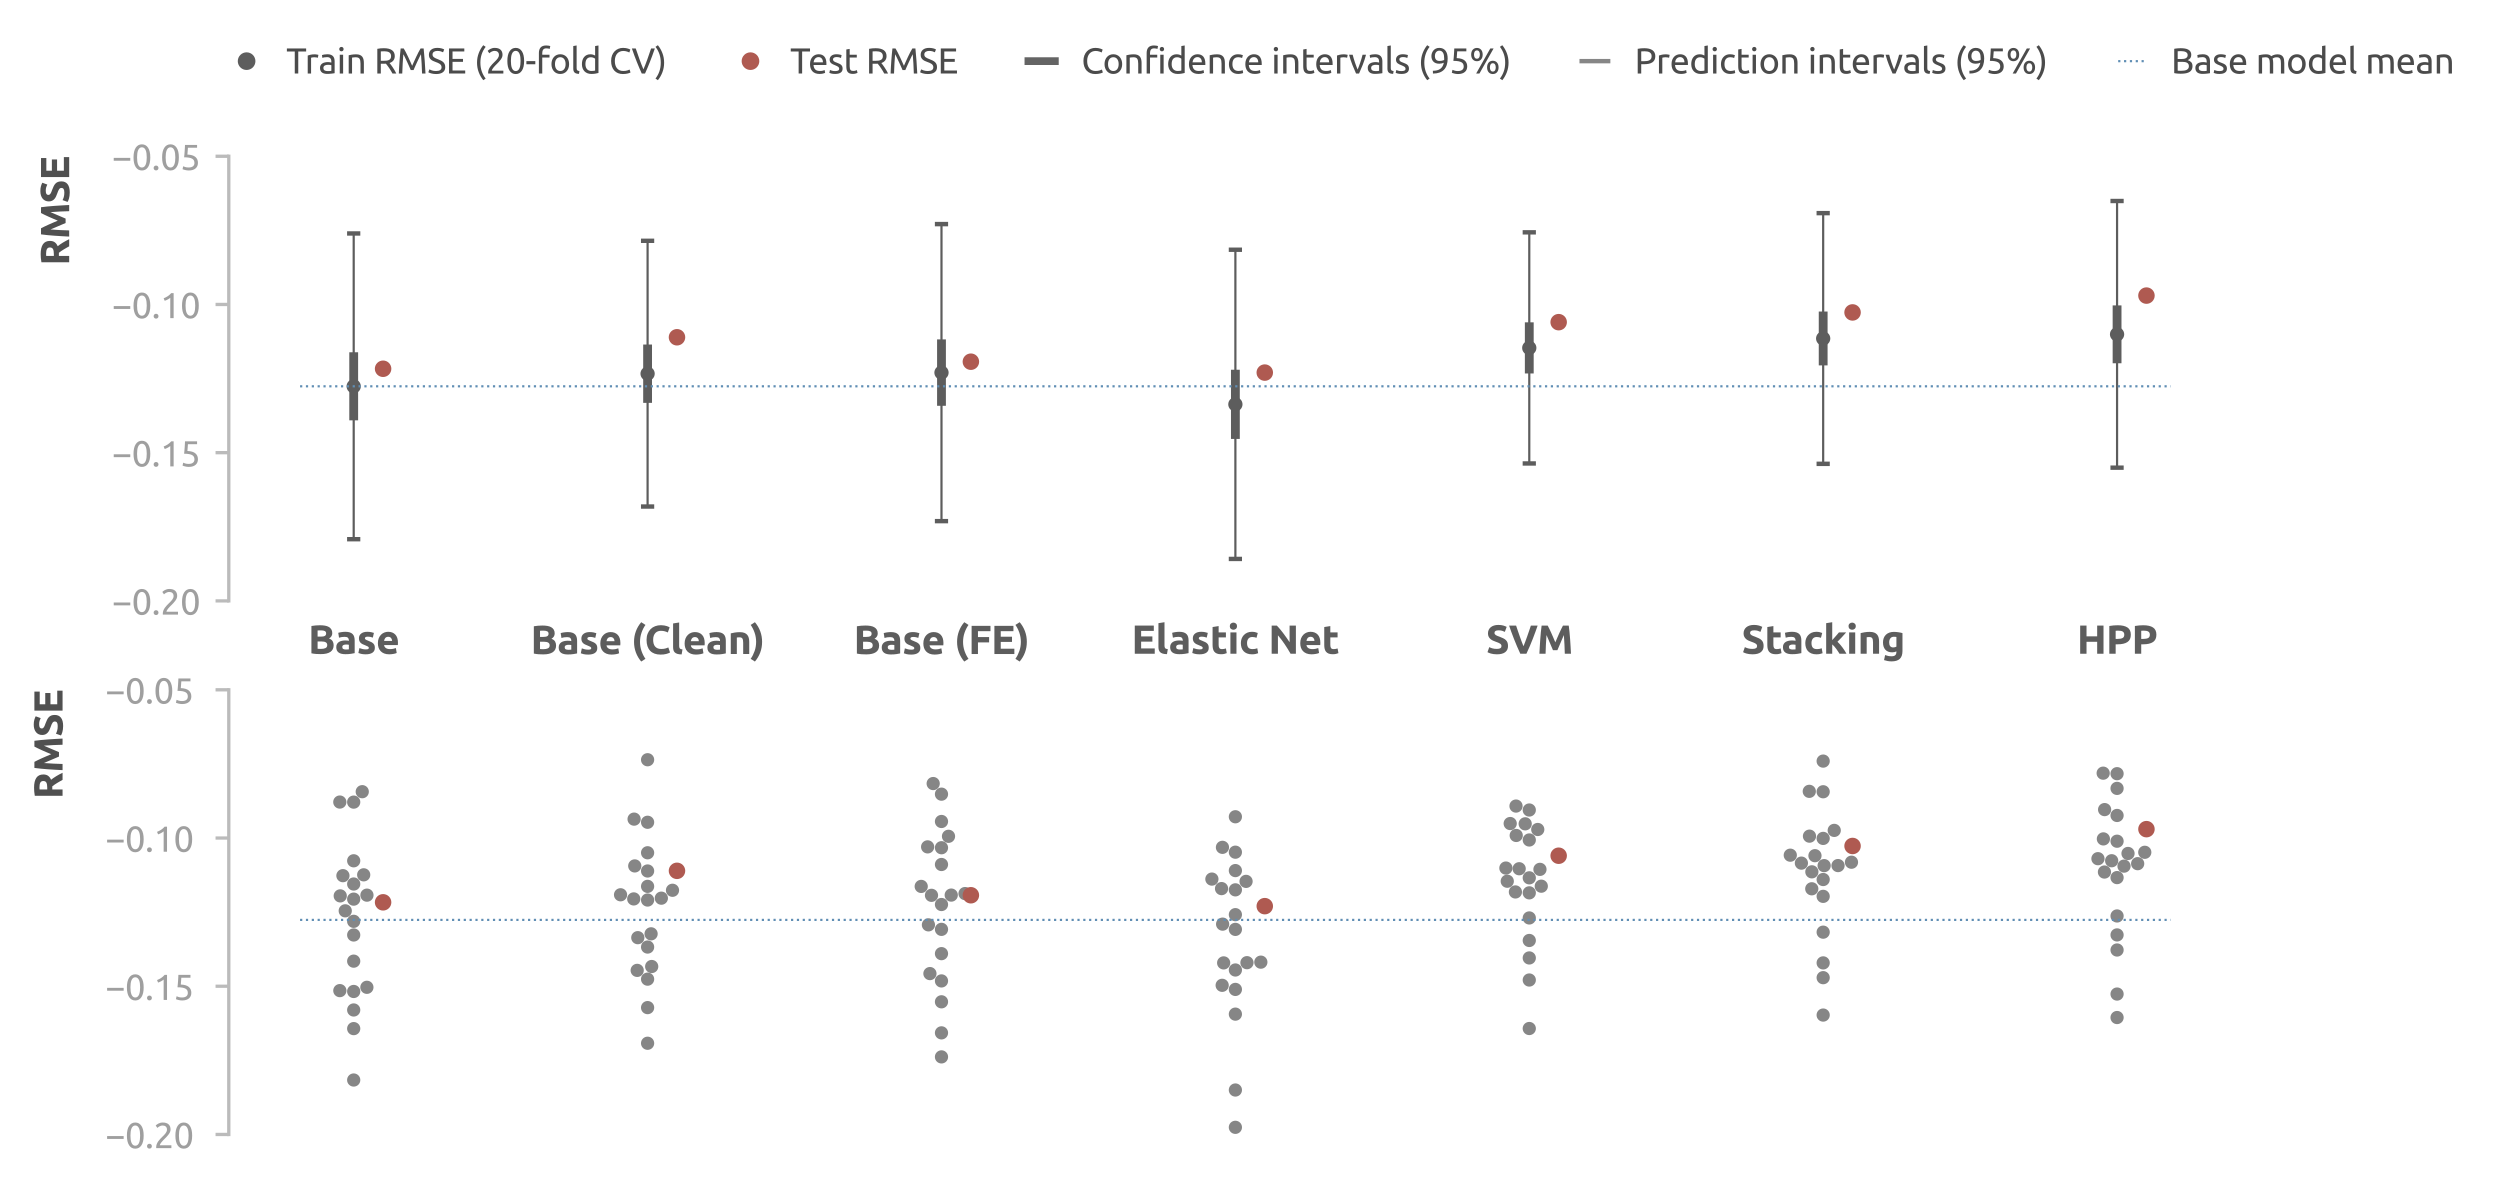 <?xml version="1.0" encoding="utf-8" standalone="no"?>
<!DOCTYPE svg PUBLIC "-//W3C//DTD SVG 1.1//EN"
  "http://www.w3.org/Graphics/SVG/1.1/DTD/svg11.dtd">
<svg xmlns:xlink="http://www.w3.org/1999/xlink" width="566.76pt" height="268.967pt" viewBox="0 0 566.76 268.967" xmlns="http://www.w3.org/2000/svg" version="1.1">
 <defs>
  <style type="text/css">*{stroke-linejoin: round; stroke-linecap: butt}</style>
 </defs>
 <g id="figure_1">
  <g id="patch_1">
   <path d="M 0 268.967 
L 566.76 268.967 
L 566.76 0 
L 0 0 
L 0 268.967 
z
" style="fill: none"/>
  </g>
  <g id="axes_1">
   <g id="patch_2">
    <path d="M 56.866 136.224 
L 503.266 136.224 
L 503.266 35.424 
L 56.866 35.424 
L 56.866 136.224 
z
" style="fill: none"/>
   </g>
   <g id="matplotlib.axis_1">
    <g id="xtick_1">
     <g id="text_1">
      <!-- Base -->
      <g style="fill: #5d5d5d" transform="translate(69.862 148.207) scale(0.09 -0.09)">
       <defs>
        <path id="Ubuntu-Bold-42" d="M 1990 -58 
Q 1626 -58 1264 -35 
Q 902 -13 512 70 
L 512 4371 
Q 819 4429 1184 4457 
Q 1549 4486 1862 4486 
Q 2285 4486 2640 4425 
Q 2995 4365 3251 4217 
Q 3507 4070 3651 3830 
Q 3795 3590 3795 3238 
Q 3795 2707 3283 2400 
Q 3706 2240 3859 1965 
Q 4013 1690 4013 1344 
Q 4013 646 3504 294 
Q 2995 -58 1990 -58 
z
M 1485 1933 
L 1485 787 
Q 1594 774 1722 768 
Q 1850 762 2003 762 
Q 2451 762 2726 890 
Q 3002 1018 3002 1363 
Q 3002 1670 2771 1801 
Q 2541 1933 2112 1933 
L 1485 1933 
z
M 1485 2694 
L 1971 2694 
Q 2432 2694 2630 2812 
Q 2829 2931 2829 3194 
Q 2829 3462 2624 3571 
Q 2419 3680 2022 3680 
Q 1894 3680 1747 3677 
Q 1600 3674 1485 3661 
L 1485 2694 
z
" transform="scale(0.016)"/>
        <path id="Ubuntu-Bold-61" d="M 1734 666 
Q 1875 666 2003 672 
Q 2131 678 2208 691 
L 2208 1414 
Q 2150 1427 2035 1440 
Q 1920 1453 1824 1453 
Q 1690 1453 1571 1437 
Q 1453 1421 1363 1376 
Q 1274 1331 1222 1254 
Q 1171 1178 1171 1062 
Q 1171 838 1321 752 
Q 1472 666 1734 666 
z
M 1658 3456 
Q 2080 3456 2361 3360 
Q 2643 3264 2812 3085 
Q 2982 2906 3052 2650 
Q 3123 2394 3123 2080 
L 3123 96 
Q 2918 51 2553 -9 
Q 2189 -70 1670 -70 
Q 1344 -70 1078 -12 
Q 813 45 621 176 
Q 429 307 326 518 
Q 224 730 224 1037 
Q 224 1331 342 1536 
Q 461 1741 659 1862 
Q 858 1984 1114 2038 
Q 1370 2093 1645 2093 
Q 1830 2093 1974 2077 
Q 2118 2061 2208 2035 
L 2208 2125 
Q 2208 2368 2061 2515 
Q 1914 2662 1549 2662 
Q 1306 2662 1069 2627 
Q 832 2592 659 2528 
L 538 3296 
Q 621 3322 745 3350 
Q 870 3379 1017 3401 
Q 1165 3424 1328 3440 
Q 1491 3456 1658 3456 
z
" transform="scale(0.016)"/>
        <path id="Ubuntu-Bold-73" d="M 1414 685 
Q 1677 685 1785 736 
Q 1894 787 1894 934 
Q 1894 1050 1753 1136 
Q 1613 1222 1325 1331 
Q 1101 1414 918 1504 
Q 736 1594 608 1718 
Q 480 1843 409 2016 
Q 339 2189 339 2432 
Q 339 2906 691 3181 
Q 1043 3456 1658 3456 
Q 1965 3456 2246 3401 
Q 2528 3347 2694 3283 
L 2528 2541 
Q 2362 2598 2166 2643 
Q 1971 2688 1728 2688 
Q 1280 2688 1280 2438 
Q 1280 2381 1299 2336 
Q 1318 2291 1376 2249 
Q 1434 2208 1533 2160 
Q 1632 2112 1786 2054 
Q 2099 1939 2304 1827 
Q 2509 1715 2627 1584 
Q 2746 1453 2794 1293 
Q 2842 1133 2842 922 
Q 2842 422 2467 166 
Q 2093 -90 1408 -90 
Q 960 -90 662 -13 
Q 365 64 250 115 
L 410 890 
Q 653 794 909 739 
Q 1165 685 1414 685 
z
" transform="scale(0.016)"/>
        <path id="Ubuntu-Bold-65" d="M 288 1658 
Q 288 2106 425 2442 
Q 563 2778 787 3002 
Q 1011 3226 1302 3341 
Q 1594 3456 1901 3456 
Q 2618 3456 3034 3017 
Q 3450 2579 3450 1728 
Q 3450 1645 3443 1545 
Q 3437 1446 3430 1370 
L 1267 1370 
Q 1299 1075 1542 902 
Q 1786 730 2195 730 
Q 2458 730 2710 778 
Q 2963 826 3123 896 
L 3251 122 
Q 3174 83 3046 44 
Q 2918 6 2761 -22 
Q 2605 -51 2425 -70 
Q 2246 -90 2067 -90 
Q 1613 -90 1277 44 
Q 941 179 720 412 
Q 499 646 393 966 
Q 288 1286 288 1658 
z
M 2528 2022 
Q 2522 2144 2486 2259 
Q 2451 2374 2377 2464 
Q 2304 2554 2192 2611 
Q 2080 2669 1914 2669 
Q 1754 2669 1638 2614 
Q 1523 2560 1446 2470 
Q 1370 2381 1328 2262 
Q 1286 2144 1267 2022 
L 2528 2022 
z
" transform="scale(0.016)"/>
       </defs>
       <use xlink:href="#Ubuntu-Bold-42"/>
       <use xlink:href="#Ubuntu-Bold-61" x="67.2"/>
       <use xlink:href="#Ubuntu-Bold-73" x="122.5"/>
       <use xlink:href="#Ubuntu-Bold-65" x="171"/>
      </g>
     </g>
    </g>
    <g id="xtick_2">
     <g id="text_2">
      <!-- Base (Clean) -->
      <g style="fill: #5d5d5d" transform="translate(120.286 148.27) scale(0.09 -0.09)">
       <defs>
        <path id="Ubuntu-Bold-20" transform="scale(0.016)"/>
        <path id="Ubuntu-Bold-28" d="M 1389 1914 
Q 1389 1158 1625 473 
Q 1862 -211 2246 -755 
L 1581 -1184 
Q 1037 -550 742 237 
Q 448 1024 448 1914 
Q 448 2803 742 3590 
Q 1037 4378 1581 5011 
L 2246 4582 
Q 1862 4038 1625 3353 
Q 1389 2669 1389 1914 
z
" transform="scale(0.016)"/>
        <path id="Ubuntu-Bold-43" d="M 2534 -90 
Q 1453 -90 886 512 
Q 320 1114 320 2221 
Q 320 2771 493 3203 
Q 666 3635 966 3932 
Q 1267 4230 1683 4384 
Q 2099 4538 2586 4538 
Q 2867 4538 3097 4496 
Q 3328 4454 3501 4400 
Q 3674 4346 3789 4288 
Q 3904 4230 3955 4198 
L 3667 3392 
Q 3462 3501 3190 3577 
Q 2918 3654 2573 3654 
Q 2342 3654 2121 3577 
Q 1901 3501 1731 3331 
Q 1562 3162 1459 2893 
Q 1357 2624 1357 2240 
Q 1357 1933 1424 1667 
Q 1491 1402 1641 1210 
Q 1792 1018 2035 906 
Q 2278 794 2624 794 
Q 2842 794 3014 819 
Q 3187 845 3321 880 
Q 3456 915 3558 960 
Q 3661 1005 3744 1043 
L 4019 243 
Q 3808 115 3424 12 
Q 3040 -90 2534 -90 
z
" transform="scale(0.016)"/>
        <path id="Ubuntu-Bold-6c" d="M 1792 -64 
Q 1376 -58 1117 25 
Q 858 109 707 259 
Q 557 410 502 624 
Q 448 838 448 1107 
L 448 4813 
L 1402 4966 
L 1402 1299 
Q 1402 1171 1421 1068 
Q 1440 966 1494 896 
Q 1549 826 1651 781 
Q 1754 736 1926 723 
L 1792 -64 
z
" transform="scale(0.016)"/>
        <path id="Ubuntu-Bold-6e" d="M 448 3251 
Q 691 3322 1075 3382 
Q 1459 3443 1882 3443 
Q 2310 3443 2595 3331 
Q 2880 3219 3046 3014 
Q 3213 2810 3283 2528 
Q 3354 2246 3354 1901 
L 3354 0 
L 2400 0 
L 2400 1786 
Q 2400 2246 2278 2438 
Q 2157 2630 1824 2630 
Q 1722 2630 1606 2620 
Q 1491 2611 1402 2598 
L 1402 0 
L 448 0 
L 448 3251 
z
" transform="scale(0.016)"/>
        <path id="Ubuntu-Bold-29" d="M 890 1914 
Q 890 2669 653 3353 
Q 416 4038 32 4582 
L 698 5011 
Q 1242 4378 1536 3590 
Q 1830 2803 1830 1914 
Q 1830 1024 1536 237 
Q 1242 -550 698 -1184 
L 32 -755 
Q 416 -211 653 473 
Q 890 1158 890 1914 
z
" transform="scale(0.016)"/>
       </defs>
       <use xlink:href="#Ubuntu-Bold-42"/>
       <use xlink:href="#Ubuntu-Bold-61" x="67.2"/>
       <use xlink:href="#Ubuntu-Bold-73" x="122.5"/>
       <use xlink:href="#Ubuntu-Bold-65" x="171"/>
       <use xlink:href="#Ubuntu-Bold-20" x="229.4"/>
       <use xlink:href="#Ubuntu-Bold-28" x="253.4"/>
       <use xlink:href="#Ubuntu-Bold-43" x="287"/>
       <use xlink:href="#Ubuntu-Bold-6c" x="351.8"/>
       <use xlink:href="#Ubuntu-Bold-65" x="383.4"/>
       <use xlink:href="#Ubuntu-Bold-61" x="441.8"/>
       <use xlink:href="#Ubuntu-Bold-6e" x="497.1"/>
       <use xlink:href="#Ubuntu-Bold-29" x="553.875"/>
      </g>
     </g>
    </g>
    <g id="xtick_3">
     <g id="text_3">
      <!-- Base (FE) -->
      <g style="fill: #5d5d5d" transform="translate(193.522 148.27) scale(0.09 -0.09)">
       <defs>
        <path id="Ubuntu-Bold-46" d="M 512 0 
L 512 4435 
L 3482 4435 
L 3482 3597 
L 1510 3597 
L 1510 2669 
L 3264 2669 
L 3264 1830 
L 1510 1830 
L 1510 0 
L 512 0 
z
" transform="scale(0.016)"/>
        <path id="Ubuntu-Bold-45" d="M 512 0 
L 512 4435 
L 3507 4435 
L 3507 3597 
L 1510 3597 
L 1510 2726 
L 3283 2726 
L 3283 1907 
L 1510 1907 
L 1510 838 
L 3654 838 
L 3654 0 
L 512 0 
z
" transform="scale(0.016)"/>
       </defs>
       <use xlink:href="#Ubuntu-Bold-42"/>
       <use xlink:href="#Ubuntu-Bold-61" x="67.2"/>
       <use xlink:href="#Ubuntu-Bold-73" x="122.5"/>
       <use xlink:href="#Ubuntu-Bold-65" x="171"/>
       <use xlink:href="#Ubuntu-Bold-20" x="229.4"/>
       <use xlink:href="#Ubuntu-Bold-28" x="253.4"/>
       <use xlink:href="#Ubuntu-Bold-46" x="289"/>
       <use xlink:href="#Ubuntu-Bold-45" x="346.4"/>
       <use xlink:href="#Ubuntu-Bold-29" x="407"/>
      </g>
     </g>
    </g>
    <g id="xtick_4">
     <g id="text_4">
      <!-- Elastic Net -->
      <g style="fill: #5d5d5d" transform="translate(256.522 148.207) scale(0.09 -0.09)">
       <defs>
        <path id="Ubuntu-Bold-74" d="M 416 4205 
L 1370 4358 
L 1370 3366 
L 2515 3366 
L 2515 2573 
L 1370 2573 
L 1370 1389 
Q 1370 1088 1475 909 
Q 1581 730 1901 730 
Q 2054 730 2217 758 
Q 2381 787 2515 838 
L 2650 96 
Q 2477 26 2265 -25 
Q 2054 -77 1747 -77 
Q 1357 -77 1101 28 
Q 845 134 691 323 
Q 538 512 477 781 
Q 416 1050 416 1376 
L 416 4205 
z
" transform="scale(0.016)"/>
        <path id="Ubuntu-Bold-69" d="M 1402 0 
L 448 0 
L 448 3366 
L 1402 3366 
L 1402 0 
z
M 1491 4339 
Q 1491 4077 1321 3926 
Q 1152 3776 922 3776 
Q 691 3776 521 3926 
Q 352 4077 352 4339 
Q 352 4602 521 4752 
Q 691 4902 922 4902 
Q 1152 4902 1321 4752 
Q 1491 4602 1491 4339 
z
" transform="scale(0.016)"/>
        <path id="Ubuntu-Bold-63" d="M 288 1683 
Q 288 2048 406 2371 
Q 525 2694 749 2934 
Q 973 3174 1293 3315 
Q 1613 3456 2022 3456 
Q 2291 3456 2515 3408 
Q 2739 3360 2950 3270 
L 2752 2509 
Q 2618 2560 2458 2598 
Q 2298 2637 2099 2637 
Q 1677 2637 1469 2374 
Q 1261 2112 1261 1683 
Q 1261 1229 1456 979 
Q 1651 730 2138 730 
Q 2310 730 2508 762 
Q 2707 794 2874 864 
L 3008 83 
Q 2842 13 2592 -38 
Q 2342 -90 2042 -90 
Q 1581 -90 1248 48 
Q 915 186 700 422 
Q 486 659 387 982 
Q 288 1306 288 1683 
z
" transform="scale(0.016)"/>
        <path id="Ubuntu-Bold-4e" d="M 3488 0 
Q 3059 762 2560 1504 
Q 2061 2246 1498 2906 
L 1498 0 
L 512 0 
L 512 4435 
L 1325 4435 
Q 1536 4224 1792 3917 
Q 2048 3610 2313 3261 
Q 2579 2912 2841 2537 
Q 3104 2163 3334 1818 
L 3334 4435 
L 4326 4435 
L 4326 0 
L 3488 0 
z
" transform="scale(0.016)"/>
       </defs>
       <use xlink:href="#Ubuntu-Bold-45"/>
       <use xlink:href="#Ubuntu-Bold-6c" x="60.6"/>
       <use xlink:href="#Ubuntu-Bold-61" x="93.7"/>
       <use xlink:href="#Ubuntu-Bold-73" x="149"/>
       <use xlink:href="#Ubuntu-Bold-74" x="197.5"/>
       <use xlink:href="#Ubuntu-Bold-69" x="241.9"/>
       <use xlink:href="#Ubuntu-Bold-63" x="270.8"/>
       <use xlink:href="#Ubuntu-Bold-20" x="320.8"/>
       <use xlink:href="#Ubuntu-Bold-4e" x="344.8"/>
       <use xlink:href="#Ubuntu-Bold-65" x="420.4"/>
       <use xlink:href="#Ubuntu-Bold-74" x="478.8"/>
      </g>
     </g>
    </g>
    <g id="xtick_5">
     <g id="text_5">
      <!-- SVM -->
      <g style="fill: #5d5d5d" transform="translate(336.878 148.207) scale(0.09 -0.09)">
       <defs>
        <path id="Ubuntu-Bold-53" d="M 1722 762 
Q 1933 762 2070 797 
Q 2208 832 2291 893 
Q 2374 954 2406 1037 
Q 2438 1120 2438 1222 
Q 2438 1440 2233 1584 
Q 2029 1728 1530 1894 
Q 1312 1971 1094 2070 
Q 877 2170 704 2320 
Q 531 2470 422 2684 
Q 314 2899 314 3206 
Q 314 3514 429 3760 
Q 544 4006 755 4179 
Q 966 4352 1267 4445 
Q 1568 4538 1946 4538 
Q 2394 4538 2720 4442 
Q 3046 4346 3258 4230 
L 2970 3443 
Q 2784 3539 2557 3612 
Q 2330 3686 2010 3686 
Q 1651 3686 1494 3587 
Q 1338 3488 1338 3283 
Q 1338 3162 1395 3078 
Q 1453 2995 1558 2928 
Q 1664 2861 1801 2806 
Q 1939 2752 2106 2694 
Q 2451 2566 2707 2441 
Q 2963 2317 3132 2150 
Q 3302 1984 3385 1760 
Q 3469 1536 3469 1216 
Q 3469 595 3033 252 
Q 2598 -90 1722 -90 
Q 1427 -90 1190 -54 
Q 954 -19 771 32 
Q 589 83 457 140 
Q 326 198 237 250 
L 518 1043 
Q 717 934 1008 848 
Q 1299 762 1722 762 
z
" transform="scale(0.016)"/>
        <path id="Ubuntu-Bold-56" d="M 1830 0 
Q 1568 557 1312 1158 
Q 1056 1760 825 2349 
Q 595 2938 400 3475 
Q 205 4013 64 4435 
L 1165 4435 
Q 1293 4051 1443 3606 
Q 1594 3162 1750 2720 
Q 1907 2278 2054 1875 
Q 2202 1472 2330 1178 
Q 2451 1472 2601 1875 
Q 2752 2278 2909 2720 
Q 3066 3162 3216 3606 
Q 3366 4051 3494 4435 
L 4557 4435 
Q 4410 4013 4218 3475 
Q 4026 2938 3795 2349 
Q 3565 1760 3309 1158 
Q 3053 557 2790 0 
L 1830 0 
z
" transform="scale(0.016)"/>
        <path id="Ubuntu-Bold-4d" d="M 1690 4435 
Q 1805 4224 1955 3913 
Q 2106 3603 2269 3241 
Q 2432 2880 2592 2502 
Q 2752 2125 2893 1792 
Q 3034 2125 3194 2502 
Q 3354 2880 3517 3241 
Q 3680 3603 3830 3913 
Q 3981 4224 4096 4435 
L 5005 4435 
Q 5069 3994 5123 3446 
Q 5178 2899 5219 2307 
Q 5261 1715 5296 1120 
Q 5331 525 5357 0 
L 4384 0 
Q 4365 646 4333 1408 
Q 4301 2170 4237 2944 
Q 4122 2675 3981 2348 
Q 3840 2022 3702 1696 
Q 3565 1370 3437 1072 
Q 3309 774 3219 563 
L 2522 563 
Q 2432 774 2304 1072 
Q 2176 1370 2038 1696 
Q 1901 2022 1760 2348 
Q 1619 2675 1504 2944 
Q 1440 2170 1408 1408 
Q 1376 646 1357 0 
L 384 0 
Q 410 525 445 1120 
Q 480 1715 521 2307 
Q 563 2899 617 3446 
Q 672 3994 736 4435 
L 1690 4435 
z
" transform="scale(0.016)"/>
       </defs>
       <use xlink:href="#Ubuntu-Bold-53"/>
       <use xlink:href="#Ubuntu-Bold-56" x="57.2"/>
       <use xlink:href="#Ubuntu-Bold-4d" x="128.4"/>
      </g>
     </g>
    </g>
    <g id="xtick_6">
     <g id="text_6">
      <!-- Stacking -->
      <g style="fill: #5d5d5d" transform="translate(394.823 148.207) scale(0.09 -0.09)">
       <defs>
        <path id="Ubuntu-Bold-6b" d="M 1402 2150 
Q 1542 2304 1692 2470 
Q 1843 2637 1984 2800 
Q 2125 2963 2249 3110 
Q 2374 3258 2464 3366 
L 3597 3366 
Q 3258 2976 2934 2621 
Q 2611 2266 2227 1888 
Q 2419 1715 2624 1475 
Q 2829 1235 3021 979 
Q 3213 723 3373 467 
Q 3533 211 3642 0 
L 2547 0 
Q 2445 166 2313 368 
Q 2182 570 2035 771 
Q 1888 973 1725 1158 
Q 1562 1344 1402 1472 
L 1402 0 
L 448 0 
L 448 4813 
L 1402 4966 
L 1402 2150 
z
" transform="scale(0.016)"/>
        <path id="Ubuntu-Bold-67" d="M 1261 1792 
Q 1261 992 1907 992 
Q 2054 992 2182 1030 
Q 2310 1069 2400 1120 
L 2400 2643 
Q 2330 2656 2234 2665 
Q 2138 2675 2010 2675 
Q 1632 2675 1446 2425 
Q 1261 2176 1261 1792 
z
M 3354 422 
Q 3354 -403 2934 -803 
Q 2515 -1203 1638 -1203 
Q 1331 -1203 1024 -1148 
Q 717 -1094 454 -1005 
L 621 -205 
Q 845 -294 1091 -345 
Q 1338 -397 1651 -397 
Q 2061 -397 2230 -217 
Q 2400 -38 2400 243 
L 2400 365 
Q 2246 294 2083 259 
Q 1920 224 1728 224 
Q 1030 224 659 637 
Q 288 1050 288 1792 
Q 288 2163 403 2467 
Q 518 2771 739 2988 
Q 960 3206 1280 3324 
Q 1600 3443 2003 3443 
Q 2176 3443 2358 3427 
Q 2541 3411 2720 3385 
Q 2899 3360 3062 3325 
Q 3226 3290 3354 3251 
L 3354 422 
z
" transform="scale(0.016)"/>
       </defs>
       <use xlink:href="#Ubuntu-Bold-53"/>
       <use xlink:href="#Ubuntu-Bold-74" x="58.2"/>
       <use xlink:href="#Ubuntu-Bold-61" x="100.6"/>
       <use xlink:href="#Ubuntu-Bold-63" x="155.9"/>
       <use xlink:href="#Ubuntu-Bold-6b" x="205.9"/>
       <use xlink:href="#Ubuntu-Bold-69" x="263.8"/>
       <use xlink:href="#Ubuntu-Bold-6e" x="292.7"/>
       <use xlink:href="#Ubuntu-Bold-67" x="351.6"/>
      </g>
     </g>
    </g>
    <g id="xtick_7">
     <g id="text_7">
      <!-- HPP -->
      <g style="fill: #5d5d5d" transform="translate(470.847 148.207) scale(0.09 -0.09)">
       <defs>
        <path id="Ubuntu-Bold-48" d="M 3187 4435 
L 4186 4435 
L 4186 0 
L 3187 0 
L 3187 1882 
L 1510 1882 
L 1510 0 
L 512 0 
L 512 4435 
L 1510 4435 
L 1510 2739 
L 3187 2739 
L 3187 4435 
z
" transform="scale(0.016)"/>
        <path id="Ubuntu-Bold-50" d="M 1843 4486 
Q 2835 4486 3366 4137 
Q 3898 3789 3898 2995 
Q 3898 2195 3360 1840 
Q 2822 1485 1824 1485 
L 1510 1485 
L 1510 0 
L 512 0 
L 512 4371 
Q 838 4435 1203 4460 
Q 1568 4486 1843 4486 
z
M 1907 3635 
Q 1798 3635 1692 3628 
Q 1587 3622 1510 3616 
L 1510 2336 
L 1824 2336 
Q 2342 2336 2604 2477 
Q 2867 2618 2867 3002 
Q 2867 3187 2800 3308 
Q 2733 3430 2608 3504 
Q 2483 3578 2304 3606 
Q 2125 3635 1907 3635 
z
" transform="scale(0.016)"/>
       </defs>
       <use xlink:href="#Ubuntu-Bold-48"/>
       <use xlink:href="#Ubuntu-Bold-50" x="73.4"/>
       <use xlink:href="#Ubuntu-Bold-50" x="137.8"/>
      </g>
     </g>
    </g>
   </g>
   <g id="matplotlib.axis_2">
    <g id="ytick_1">
     <g id="line2d_1">
      <defs>
       <path id="m51aeb22eb0" d="M 0 0 
L -3 0 
" style="stroke: #bbbbbb; stroke-width: 0.75"/>
      </defs>
      <g>
       <use xlink:href="#m51aeb22eb0" x="51.866" y="136.224" style="fill: #bbbbbb; stroke: #bbbbbb; stroke-width: 0.75"/>
      </g>
     </g>
     <g id="text_8">
      <!-- −0.20 -->
      <g style="fill: #9f9f9f" transform="translate(25.348 139.327) scale(0.08 -0.08)">
       <defs>
        <path id="Ubuntu-2212" d="M 339 2138 
L 3270 2138 
L 3270 1632 
L 339 1632 
L 339 2138 
z
" transform="scale(0.016)"/>
        <path id="Ubuntu-30" d="M 320 2221 
Q 320 3334 713 3936 
Q 1107 4538 1805 4538 
Q 2502 4538 2896 3936 
Q 3290 3334 3290 2221 
Q 3290 1107 2896 505 
Q 2502 -96 1805 -96 
Q 1107 -96 713 505 
Q 320 1107 320 2221 
z
M 2662 2221 
Q 2662 2586 2620 2912 
Q 2579 3238 2480 3481 
Q 2381 3725 2214 3869 
Q 2048 4013 1805 4013 
Q 1562 4013 1395 3869 
Q 1229 3725 1129 3481 
Q 1030 3238 988 2912 
Q 947 2586 947 2221 
Q 947 1856 988 1529 
Q 1030 1203 1129 960 
Q 1229 717 1395 573 
Q 1562 429 1805 429 
Q 2048 429 2214 573 
Q 2381 717 2480 960 
Q 2579 1203 2620 1529 
Q 2662 1856 2662 2221 
z
" transform="scale(0.016)"/>
        <path id="Ubuntu-2e" d="M 1216 346 
Q 1216 173 1101 45 
Q 986 -83 787 -83 
Q 589 -83 473 45 
Q 358 173 358 346 
Q 358 518 473 646 
Q 589 774 787 774 
Q 986 774 1101 646 
Q 1216 518 1216 346 
z
" transform="scale(0.016)"/>
        <path id="Ubuntu-32" d="M 2989 3302 
Q 2989 3072 2896 2857 
Q 2803 2643 2649 2435 
Q 2496 2227 2304 2025 
Q 2112 1824 1920 1632 
Q 1811 1523 1667 1376 
Q 1523 1229 1395 1069 
Q 1267 909 1180 761 
Q 1094 614 1094 506 
L 3136 506 
L 3136 0 
L 448 0 
Q 442 38 442 76 
Q 442 115 442 147 
Q 442 448 541 707 
Q 640 966 800 1196 
Q 960 1427 1158 1632 
Q 1357 1837 1549 2029 
Q 1709 2182 1853 2332 
Q 1997 2483 2109 2633 
Q 2221 2784 2288 2944 
Q 2355 3104 2355 3283 
Q 2355 3475 2294 3609 
Q 2234 3744 2131 3833 
Q 2029 3923 1891 3964 
Q 1754 4006 1600 4006 
Q 1414 4006 1260 3955 
Q 1107 3904 985 3837 
Q 864 3770 781 3696 
Q 698 3622 653 3584 
L 358 4006 
Q 416 4070 531 4163 
Q 646 4256 806 4339 
Q 966 4422 1164 4480 
Q 1363 4538 1594 4538 
Q 2291 4538 2640 4214 
Q 2989 3891 2989 3302 
z
" transform="scale(0.016)"/>
       </defs>
       <use xlink:href="#Ubuntu-2212"/>
       <use xlink:href="#Ubuntu-30" x="56.4"/>
       <use xlink:href="#Ubuntu-2e" x="112.8"/>
       <use xlink:href="#Ubuntu-32" x="137.4"/>
       <use xlink:href="#Ubuntu-30" x="193.8"/>
      </g>
     </g>
    </g>
    <g id="ytick_2">
     <g id="line2d_2">
      <g>
       <use xlink:href="#m51aeb22eb0" x="51.866" y="102.624" style="fill: #bbbbbb; stroke: #bbbbbb; stroke-width: 0.75"/>
      </g>
     </g>
     <g id="text_9">
      <!-- −0.15 -->
      <g style="fill: #9f9f9f" transform="translate(25.348 105.728) scale(0.08 -0.08)">
       <defs>
        <path id="Ubuntu-31" d="M 595 3520 
Q 960 3661 1305 3881 
Q 1651 4102 1939 4435 
L 2362 4435 
L 2362 0 
L 1766 0 
L 1766 3610 
Q 1690 3539 1578 3462 
Q 1466 3386 1334 3315 
Q 1203 3245 1059 3181 
Q 915 3117 781 3072 
L 595 3520 
z
" transform="scale(0.016)"/>
        <path id="Ubuntu-35" d="M 1274 2726 
Q 2240 2688 2691 2304 
Q 3142 1920 3142 1261 
Q 3142 966 3043 716 
Q 2944 467 2742 288 
Q 2541 109 2233 6 
Q 1926 -96 1504 -96 
Q 1338 -96 1165 -70 
Q 992 -45 845 -6 
Q 698 32 582 70 
Q 467 109 416 134 
L 531 653 
Q 640 602 886 518 
Q 1133 435 1491 435 
Q 1779 435 1974 499 
Q 2170 563 2291 672 
Q 2413 781 2467 925 
Q 2522 1069 2522 1229 
Q 2522 1472 2438 1661 
Q 2355 1850 2144 1978 
Q 1933 2106 1581 2173 
Q 1229 2240 691 2240 
Q 730 2554 752 2829 
Q 774 3104 793 3366 
Q 813 3629 825 3888 
Q 838 4147 851 4435 
L 2989 4435 
L 2989 3930 
L 1370 3930 
Q 1363 3834 1350 3670 
Q 1338 3507 1325 3331 
Q 1312 3155 1299 2988 
Q 1286 2822 1274 2726 
z
" transform="scale(0.016)"/>
       </defs>
       <use xlink:href="#Ubuntu-2212"/>
       <use xlink:href="#Ubuntu-30" x="56.4"/>
       <use xlink:href="#Ubuntu-2e" x="112.8"/>
       <use xlink:href="#Ubuntu-31" x="137.4"/>
       <use xlink:href="#Ubuntu-35" x="193.8"/>
      </g>
     </g>
    </g>
    <g id="ytick_3">
     <g id="line2d_3">
      <g>
       <use xlink:href="#m51aeb22eb0" x="51.866" y="69.024" style="fill: #bbbbbb; stroke: #bbbbbb; stroke-width: 0.75"/>
      </g>
     </g>
     <g id="text_10">
      <!-- −0.10 -->
      <g style="fill: #9f9f9f" transform="translate(25.348 72.127) scale(0.08 -0.08)">
       <use xlink:href="#Ubuntu-2212"/>
       <use xlink:href="#Ubuntu-30" x="56.4"/>
       <use xlink:href="#Ubuntu-2e" x="112.8"/>
       <use xlink:href="#Ubuntu-31" x="137.4"/>
       <use xlink:href="#Ubuntu-30" x="193.8"/>
      </g>
     </g>
    </g>
    <g id="ytick_4">
     <g id="line2d_4">
      <g>
       <use xlink:href="#m51aeb22eb0" x="51.866" y="35.424" style="fill: #bbbbbb; stroke: #bbbbbb; stroke-width: 0.75"/>
      </g>
     </g>
     <g id="text_11">
      <!-- −0.05 -->
      <g style="fill: #9f9f9f" transform="translate(25.348 38.528) scale(0.08 -0.08)">
       <use xlink:href="#Ubuntu-2212"/>
       <use xlink:href="#Ubuntu-30" x="56.4"/>
       <use xlink:href="#Ubuntu-2e" x="112.8"/>
       <use xlink:href="#Ubuntu-30" x="137.4"/>
       <use xlink:href="#Ubuntu-35" x="193.8"/>
      </g>
     </g>
    </g>
    <g id="text_12">
     <!-- RMSE -->
     <g style="fill: #505050" transform="translate(15.683 60.192) rotate(-90) scale(0.09 -0.09)">
      <defs>
       <path id="Ubuntu-Bold-52" d="M 1811 4486 
Q 2810 4486 3341 4131 
Q 3872 3776 3872 3027 
Q 3872 2560 3657 2269 
Q 3443 1978 3040 1811 
Q 3174 1645 3321 1430 
Q 3469 1216 3613 982 
Q 3757 749 3891 496 
Q 4026 243 4141 0 
L 3021 0 
Q 2899 218 2774 442 
Q 2650 666 2518 877 
Q 2387 1088 2259 1277 
Q 2131 1466 2003 1619 
L 1510 1619 
L 1510 0 
L 512 0 
L 512 4371 
Q 838 4435 1187 4460 
Q 1536 4486 1811 4486 
z
M 1869 3635 
Q 1760 3635 1673 3628 
Q 1587 3622 1510 3616 
L 1510 2413 
L 1792 2413 
Q 2355 2413 2598 2553 
Q 2842 2694 2842 3034 
Q 2842 3360 2595 3497 
Q 2349 3635 1869 3635 
z
" transform="scale(0.016)"/>
      </defs>
      <use xlink:href="#Ubuntu-Bold-52"/>
      <use xlink:href="#Ubuntu-Bold-4d" x="66.7"/>
      <use xlink:href="#Ubuntu-Bold-53" x="156.4"/>
      <use xlink:href="#Ubuntu-Bold-45" x="214.6"/>
     </g>
    </g>
   </g>
   <g id="PathCollection_1">
    <defs>
     <path id="mcd7b2991f9" d="M 0 1.118 
C 0.297 1.118 0.581 1 0.791 0.791 
C 1 0.581 1.118 0.297 1.118 0 
C 1.118 -0.297 1 -0.581 0.791 -0.791 
C 0.581 -1 0.297 -1.118 0 -1.118 
C -0.297 -1.118 -0.581 -1 -0.791 -0.791 
C -1 -0.581 -1.118 -0.297 -1.118 0 
C -1.118 0.297 -1 0.581 -0.791 0.791 
C -0.581 1 -0.297 1.118 0 1.118 
z
" style="stroke: #5d5d5d"/>
    </defs>
    <g clip-path="url(#pcf5f3c088b)">
     <use xlink:href="#mcd7b2991f9" x="80.185" y="87.581" style="fill: #5d5d5d; stroke: #5d5d5d"/>
     <use xlink:href="#mcd7b2991f9" x="146.812" y="84.715" style="fill: #5d5d5d; stroke: #5d5d5d"/>
     <use xlink:href="#mcd7b2991f9" x="213.439" y="84.473" style="fill: #5d5d5d; stroke: #5d5d5d"/>
     <use xlink:href="#mcd7b2991f9" x="280.066" y="91.664" style="fill: #5d5d5d; stroke: #5d5d5d"/>
     <use xlink:href="#mcd7b2991f9" x="346.693" y="78.873" style="fill: #5d5d5d; stroke: #5d5d5d"/>
     <use xlink:href="#mcd7b2991f9" x="413.32" y="76.736" style="fill: #5d5d5d; stroke: #5d5d5d"/>
     <use xlink:href="#mcd7b2991f9" x="479.947" y="75.791" style="fill: #5d5d5d; stroke: #5d5d5d"/>
    </g>
   </g>
   <g id="PathCollection_2">
    <defs>
     <path id="C0_0_6ddd5cf435" d="M 0 1.871 
C 0.496 1.871 0.972 1.674 1.323 1.323 
C 1.674 0.972 1.871 0.496 1.871 -0 
C 1.871 -0.496 1.674 -0.972 1.323 -1.323 
C 0.972 -1.674 0.496 -1.871 0 -1.871 
C -0.496 -1.871 -0.972 -1.674 -1.323 -1.323 
C -1.674 -0.972 -1.871 -0.496 -1.871 0 
C -1.871 0.496 -1.674 0.972 -1.323 1.323 
C -0.972 1.674 -0.496 1.871 0 1.871 
z
"/>
    </defs>
    <g clip-path="url(#pcf5f3c088b)">
     <use xlink:href="#C0_0_6ddd5cf435" x="86.848" y="83.6" style="fill: #af5a51"/>
    </g>
    <g clip-path="url(#pcf5f3c088b)">
     <use xlink:href="#C0_0_6ddd5cf435" x="153.475" y="76.46" style="fill: #af5a51"/>
    </g>
    <g clip-path="url(#pcf5f3c088b)">
     <use xlink:href="#C0_0_6ddd5cf435" x="220.102" y="81.999" style="fill: #af5a51"/>
    </g>
    <g clip-path="url(#pcf5f3c088b)">
     <use xlink:href="#C0_0_6ddd5cf435" x="286.729" y="84.468" style="fill: #af5a51"/>
    </g>
    <g clip-path="url(#pcf5f3c088b)">
     <use xlink:href="#C0_0_6ddd5cf435" x="353.355" y="73.037" style="fill: #af5a51"/>
    </g>
    <g clip-path="url(#pcf5f3c088b)">
     <use xlink:href="#C0_0_6ddd5cf435" x="419.982" y="70.828" style="fill: #af5a51"/>
    </g>
    <g clip-path="url(#pcf5f3c088b)">
     <use xlink:href="#C0_0_6ddd5cf435" x="486.609" y="67.012" style="fill: #af5a51"/>
    </g>
   </g>
   <g id="LineCollection_1">
    <path d="M 80.185 122.236 
L 80.185 52.925 
" clip-path="url(#pcf5f3c088b)" style="fill: none; stroke: #5d5d5d; stroke-width: 0.5"/>
    <path d="M 146.812 114.837 
L 146.812 54.593 
" clip-path="url(#pcf5f3c088b)" style="fill: none; stroke: #5d5d5d; stroke-width: 0.5"/>
    <path d="M 213.439 118.141 
L 213.439 50.805 
" clip-path="url(#pcf5f3c088b)" style="fill: none; stroke: #5d5d5d; stroke-width: 0.5"/>
    <path d="M 280.066 126.718 
L 280.066 56.611 
" clip-path="url(#pcf5f3c088b)" style="fill: none; stroke: #5d5d5d; stroke-width: 0.5"/>
    <path d="M 346.693 105.071 
L 346.693 52.676 
" clip-path="url(#pcf5f3c088b)" style="fill: none; stroke: #5d5d5d; stroke-width: 0.5"/>
    <path d="M 413.32 105.154 
L 413.32 48.317 
" clip-path="url(#pcf5f3c088b)" style="fill: none; stroke: #5d5d5d; stroke-width: 0.5"/>
    <path d="M 479.947 106.017 
L 479.947 45.564 
" clip-path="url(#pcf5f3c088b)" style="fill: none; stroke: #5d5d5d; stroke-width: 0.5"/>
   </g>
   <g id="line2d_5">
    <defs>
     <path id="mf79a28f5f4" d="M 1.5 0 
L -1.5 -0 
" style="stroke: #5d5d5d"/>
    </defs>
    <g clip-path="url(#pcf5f3c088b)">
     <use xlink:href="#mf79a28f5f4" x="80.185" y="122.236" style="fill: #5d5d5d; stroke: #5d5d5d"/>
     <use xlink:href="#mf79a28f5f4" x="146.812" y="114.837" style="fill: #5d5d5d; stroke: #5d5d5d"/>
     <use xlink:href="#mf79a28f5f4" x="213.439" y="118.141" style="fill: #5d5d5d; stroke: #5d5d5d"/>
     <use xlink:href="#mf79a28f5f4" x="280.066" y="126.718" style="fill: #5d5d5d; stroke: #5d5d5d"/>
     <use xlink:href="#mf79a28f5f4" x="346.693" y="105.071" style="fill: #5d5d5d; stroke: #5d5d5d"/>
     <use xlink:href="#mf79a28f5f4" x="413.32" y="105.154" style="fill: #5d5d5d; stroke: #5d5d5d"/>
     <use xlink:href="#mf79a28f5f4" x="479.947" y="106.017" style="fill: #5d5d5d; stroke: #5d5d5d"/>
    </g>
   </g>
   <g id="line2d_6">
    <g clip-path="url(#pcf5f3c088b)">
     <use xlink:href="#mf79a28f5f4" x="80.185" y="52.925" style="fill: #5d5d5d; stroke: #5d5d5d"/>
     <use xlink:href="#mf79a28f5f4" x="146.812" y="54.593" style="fill: #5d5d5d; stroke: #5d5d5d"/>
     <use xlink:href="#mf79a28f5f4" x="213.439" y="50.805" style="fill: #5d5d5d; stroke: #5d5d5d"/>
     <use xlink:href="#mf79a28f5f4" x="280.066" y="56.611" style="fill: #5d5d5d; stroke: #5d5d5d"/>
     <use xlink:href="#mf79a28f5f4" x="346.693" y="52.676" style="fill: #5d5d5d; stroke: #5d5d5d"/>
     <use xlink:href="#mf79a28f5f4" x="413.32" y="48.317" style="fill: #5d5d5d; stroke: #5d5d5d"/>
     <use xlink:href="#mf79a28f5f4" x="479.947" y="45.564" style="fill: #5d5d5d; stroke: #5d5d5d"/>
    </g>
   </g>
   <g id="LineCollection_2">
    <path d="M 80.185 95.296 
L 80.185 79.866 
" clip-path="url(#pcf5f3c088b)" style="fill: none; stroke: #5d5d5d; stroke-width: 2"/>
    <path d="M 146.812 91.326 
L 146.812 78.104 
" clip-path="url(#pcf5f3c088b)" style="fill: none; stroke: #5d5d5d; stroke-width: 2"/>
    <path d="M 213.439 92.002 
L 213.439 76.944 
" clip-path="url(#pcf5f3c088b)" style="fill: none; stroke: #5d5d5d; stroke-width: 2"/>
    <path d="M 280.066 99.502 
L 280.066 83.826 
" clip-path="url(#pcf5f3c088b)" style="fill: none; stroke: #5d5d5d; stroke-width: 2"/>
    <path d="M 346.693 84.668 
L 346.693 73.078 
" clip-path="url(#pcf5f3c088b)" style="fill: none; stroke: #5d5d5d; stroke-width: 2"/>
    <path d="M 413.32 82.84 
L 413.32 70.631 
" clip-path="url(#pcf5f3c088b)" style="fill: none; stroke: #5d5d5d; stroke-width: 2"/>
    <path d="M 479.947 82.351 
L 479.947 69.23 
" clip-path="url(#pcf5f3c088b)" style="fill: none; stroke: #5d5d5d; stroke-width: 2"/>
   </g>
   <g id="line2d_7">
    <path d="M 68.026 87.581 
L 492.106 87.581 
" clip-path="url(#pcf5f3c088b)" style="fill: none; stroke-dasharray: 0.5,0.825; stroke-dashoffset: 0; stroke: #608eb4; stroke-width: 0.5"/>
   </g>
   <g id="line2d_8"/>
   <g id="line2d_9"/>
   <g id="patch_3">
    <path d="M 51.866 136.224 
L 51.866 35.424 
" style="fill: none; stroke: #bbbbbb; stroke-width: 0.75; stroke-linejoin: miter; stroke-linecap: square"/>
   </g>
   <g id="legend_1">
    <g id="line2d_10">
     <defs>
      <path id="mf514f7291c" d="M 0 1.5 
C 0.398 1.5 0.779 1.342 1.061 1.061 
C 1.342 0.779 1.5 0.398 1.5 0 
C 1.5 -0.398 1.342 -0.779 1.061 -1.061 
C 0.779 -1.342 0.398 -1.5 0 -1.5 
C -0.398 -1.5 -0.779 -1.342 -1.061 -1.061 
C -1.342 -0.779 -1.5 -0.398 -1.5 0 
C -1.5 0.398 -1.342 0.779 -1.061 1.061 
C -0.779 1.342 -0.398 1.5 0 1.5 
z
" style="stroke: #5d5d5d"/>
     </defs>
     <g>
      <use xlink:href="#mf514f7291c" x="55.906" y="13.864" style="fill: #5d5d5d; stroke: #5d5d5d"/>
     </g>
    </g>
    <g id="text_13">
     <!-- Train RMSE (20-fold CV) -->
     <g style="fill: #4b4b4b" transform="translate(64.906 16.664) scale(0.08 -0.08)">
      <defs>
       <path id="Ubuntu-54" d="M 3514 4435 
L 3514 3898 
L 2118 3898 
L 2118 0 
L 1498 0 
L 1498 3898 
L 102 3898 
L 102 4435 
L 3514 4435 
z
" transform="scale(0.016)"/>
       <path id="Ubuntu-72" d="M 1741 3398 
Q 1818 3398 1917 3388 
Q 2016 3379 2112 3363 
Q 2208 3347 2288 3331 
Q 2368 3315 2406 3302 
L 2304 2784 
Q 2234 2810 2070 2845 
Q 1907 2880 1651 2880 
Q 1485 2880 1321 2845 
Q 1158 2810 1107 2797 
L 1107 0 
L 512 0 
L 512 3187 
Q 723 3264 1036 3331 
Q 1350 3398 1741 3398 
z
" transform="scale(0.016)"/>
       <path id="Ubuntu-61" d="M 1638 429 
Q 1850 429 2013 438 
Q 2176 448 2285 474 
L 2285 1466 
Q 2221 1498 2077 1520 
Q 1933 1542 1728 1542 
Q 1594 1542 1443 1523 
Q 1293 1504 1168 1443 
Q 1043 1382 960 1276 
Q 877 1171 877 998 
Q 877 678 1081 553 
Q 1286 429 1638 429 
z
M 1587 3411 
Q 1946 3411 2192 3318 
Q 2438 3226 2588 3056 
Q 2739 2886 2803 2652 
Q 2867 2419 2867 2138 
L 2867 58 
Q 2790 45 2652 22 
Q 2515 0 2342 -19 
Q 2170 -38 1968 -54 
Q 1766 -70 1568 -70 
Q 1286 -70 1049 -12 
Q 813 45 640 169 
Q 467 294 371 499 
Q 275 704 275 992 
Q 275 1267 387 1465 
Q 499 1664 691 1785 
Q 883 1907 1139 1964 
Q 1395 2022 1677 2022 
Q 1766 2022 1862 2012 
Q 1958 2003 2044 1987 
Q 2131 1971 2195 1958 
Q 2259 1946 2285 1939 
L 2285 2106 
Q 2285 2253 2253 2397 
Q 2221 2541 2137 2653 
Q 2054 2765 1910 2832 
Q 1766 2899 1536 2899 
Q 1242 2899 1021 2857 
Q 800 2816 691 2771 
L 621 3264 
Q 736 3315 1005 3363 
Q 1274 3411 1587 3411 
z
" transform="scale(0.016)"/>
       <path id="Ubuntu-69" d="M 1107 0 
L 512 0 
L 512 3328 
L 1107 3328 
L 1107 0 
z
M 806 3930 
Q 646 3930 534 4035 
Q 422 4141 422 4320 
Q 422 4499 534 4604 
Q 646 4710 806 4710 
Q 966 4710 1078 4604 
Q 1190 4499 1190 4320 
Q 1190 4141 1078 4035 
Q 966 3930 806 3930 
z
" transform="scale(0.016)"/>
       <path id="Ubuntu-6e" d="M 512 3232 
Q 717 3283 1056 3340 
Q 1395 3398 1837 3398 
Q 2234 3398 2496 3286 
Q 2758 3174 2915 2972 
Q 3072 2771 3136 2489 
Q 3200 2208 3200 1869 
L 3200 0 
L 2605 0 
L 2605 1741 
Q 2605 2048 2563 2265 
Q 2522 2483 2426 2617 
Q 2330 2752 2170 2813 
Q 2010 2874 1773 2874 
Q 1677 2874 1574 2867 
Q 1472 2861 1379 2851 
Q 1286 2842 1212 2829 
Q 1139 2816 1107 2810 
L 1107 0 
L 512 0 
L 512 3232 
z
" transform="scale(0.016)"/>
       <path id="Ubuntu-20" transform="scale(0.016)"/>
       <path id="Ubuntu-52" d="M 2720 1856 
Q 2822 1728 2979 1520 
Q 3136 1312 3302 1059 
Q 3469 806 3632 531 
Q 3795 256 3910 0 
L 3232 0 
Q 3104 243 2953 492 
Q 2803 742 2649 969 
Q 2496 1197 2345 1395 
Q 2195 1594 2074 1741 
Q 1990 1734 1904 1734 
Q 1818 1734 1728 1734 
L 1171 1734 
L 1171 0 
L 550 0 
L 550 4371 
Q 813 4435 1136 4457 
Q 1459 4480 1728 4480 
Q 2662 4480 3152 4128 
Q 3642 3776 3642 3078 
Q 3642 2637 3408 2323 
Q 3174 2010 2720 1856 
z
M 1779 3936 
Q 1382 3936 1171 3917 
L 1171 2246 
L 1613 2246 
Q 1933 2246 2189 2278 
Q 2445 2310 2621 2400 
Q 2797 2490 2893 2653 
Q 2989 2816 2989 3085 
Q 2989 3334 2893 3500 
Q 2797 3667 2633 3763 
Q 2470 3859 2249 3897 
Q 2029 3936 1779 3936 
z
" transform="scale(0.016)"/>
       <path id="Ubuntu-4d" d="M 2541 614 
Q 2477 768 2371 1005 
Q 2266 1242 2144 1517 
Q 2022 1792 1884 2083 
Q 1747 2374 1625 2633 
Q 1504 2893 1398 3097 
Q 1293 3302 1229 3411 
Q 1158 2656 1113 1776 
Q 1069 896 1037 0 
L 429 0 
Q 454 576 486 1161 
Q 518 1747 560 2313 
Q 602 2880 650 3417 
Q 698 3955 755 4435 
L 1299 4435 
Q 1472 4154 1670 3770 
Q 1869 3386 2067 2966 
Q 2266 2547 2451 2128 
Q 2637 1709 2790 1363 
Q 2944 1709 3129 2128 
Q 3315 2547 3513 2966 
Q 3712 3386 3910 3770 
Q 4109 4154 4282 4435 
L 4826 4435 
Q 5043 2291 5152 0 
L 4544 0 
Q 4512 896 4467 1776 
Q 4422 2656 4352 3411 
Q 4288 3302 4182 3097 
Q 4077 2893 3955 2633 
Q 3834 2374 3696 2083 
Q 3558 1792 3436 1517 
Q 3315 1242 3209 1005 
Q 3104 768 3040 614 
L 2541 614 
z
" transform="scale(0.016)"/>
       <path id="Ubuntu-53" d="M 1581 442 
Q 2554 442 2554 1107 
Q 2554 1312 2467 1456 
Q 2381 1600 2233 1705 
Q 2086 1811 1897 1888 
Q 1709 1965 1498 2042 
Q 1254 2125 1036 2230 
Q 819 2336 659 2480 
Q 499 2624 406 2822 
Q 314 3021 314 3302 
Q 314 3885 710 4211 
Q 1107 4538 1805 4538 
Q 2208 4538 2537 4451 
Q 2867 4365 3021 4262 
L 2822 3757 
Q 2688 3840 2422 3920 
Q 2157 4000 1805 4000 
Q 1626 4000 1472 3961 
Q 1318 3923 1203 3846 
Q 1088 3770 1021 3651 
Q 954 3533 954 3373 
Q 954 3194 1024 3072 
Q 1094 2950 1222 2857 
Q 1350 2765 1520 2688 
Q 1690 2611 1894 2534 
Q 2182 2419 2422 2304 
Q 2662 2189 2838 2029 
Q 3014 1869 3110 1648 
Q 3206 1427 3206 1114 
Q 3206 531 2780 217 
Q 2355 -96 1581 -96 
Q 1318 -96 1097 -61 
Q 877 -26 704 22 
Q 531 70 406 124 
Q 282 179 211 218 
L 397 730 
Q 544 646 845 544 
Q 1146 442 1581 442 
z
" transform="scale(0.016)"/>
       <path id="Ubuntu-45" d="M 550 0 
L 550 4435 
L 3258 4435 
L 3258 3904 
L 1171 3904 
L 1171 2586 
L 3027 2586 
L 3027 2067 
L 1171 2067 
L 1171 531 
L 3418 531 
L 3418 0 
L 550 0 
z
" transform="scale(0.016)"/>
       <path id="Ubuntu-28" d="M 1094 1914 
Q 1094 1094 1331 396 
Q 1568 -301 2029 -896 
L 1606 -1184 
Q 1107 -576 803 214 
Q 499 1005 499 1914 
Q 499 2822 803 3612 
Q 1107 4403 1606 5011 
L 2029 4723 
Q 1568 4128 1331 3430 
Q 1094 2733 1094 1914 
z
" transform="scale(0.016)"/>
       <path id="Ubuntu-2d" d="M 166 2195 
L 1747 2195 
L 1747 1638 
L 166 1638 
L 166 2195 
z
" transform="scale(0.016)"/>
       <path id="Ubuntu-66" d="M 1811 4966 
Q 2074 4966 2262 4928 
Q 2451 4890 2528 4858 
L 2419 4346 
Q 2342 4384 2201 4419 
Q 2061 4454 1856 4454 
Q 1440 4454 1273 4227 
Q 1107 4000 1107 3616 
L 1107 3328 
L 2387 3328 
L 2387 2829 
L 1107 2829 
L 1107 0 
L 512 0 
L 512 3629 
Q 512 4269 825 4617 
Q 1139 4966 1811 4966 
z
" transform="scale(0.016)"/>
       <path id="Ubuntu-6f" d="M 3450 1664 
Q 3450 1267 3334 947 
Q 3219 627 3011 396 
Q 2803 166 2515 41 
Q 2227 -83 1888 -83 
Q 1549 -83 1261 41 
Q 973 166 765 396 
Q 557 627 441 947 
Q 326 1267 326 1664 
Q 326 2054 441 2377 
Q 557 2701 765 2931 
Q 973 3162 1261 3286 
Q 1549 3411 1888 3411 
Q 2227 3411 2515 3286 
Q 2803 3162 3011 2931 
Q 3219 2701 3334 2377 
Q 3450 2054 3450 1664 
z
M 2829 1664 
Q 2829 2227 2576 2556 
Q 2323 2886 1888 2886 
Q 1453 2886 1200 2556 
Q 947 2227 947 1664 
Q 947 1101 1200 771 
Q 1453 442 1888 442 
Q 2323 442 2576 771 
Q 2829 1101 2829 1664 
z
" transform="scale(0.016)"/>
       <path id="Ubuntu-6c" d="M 1510 -64 
Q 960 -51 729 173 
Q 499 397 499 870 
L 499 4864 
L 1094 4966 
L 1094 966 
Q 1094 819 1120 723 
Q 1146 627 1203 569 
Q 1261 512 1357 483 
Q 1453 454 1594 435 
L 1510 -64 
z
" transform="scale(0.016)"/>
       <path id="Ubuntu-64" d="M 2662 2624 
Q 2554 2714 2349 2797 
Q 2144 2880 1901 2880 
Q 1645 2880 1462 2787 
Q 1280 2694 1165 2531 
Q 1050 2368 998 2144 
Q 947 1920 947 1664 
Q 947 1082 1235 765 
Q 1523 448 2003 448 
Q 2246 448 2409 470 
Q 2573 493 2662 518 
L 2662 2624 
z
M 2662 4864 
L 3258 4966 
L 3258 96 
Q 3053 38 2733 -19 
Q 2413 -77 1997 -77 
Q 1613 -77 1305 44 
Q 998 166 780 390 
Q 563 614 444 937 
Q 326 1261 326 1664 
Q 326 2048 425 2368 
Q 525 2688 717 2918 
Q 909 3149 1187 3277 
Q 1466 3405 1824 3405 
Q 2112 3405 2333 3328 
Q 2554 3251 2662 3181 
L 2662 4864 
z
" transform="scale(0.016)"/>
       <path id="Ubuntu-43" d="M 2458 -96 
Q 1990 -96 1606 57 
Q 1222 211 947 505 
Q 672 800 521 1232 
Q 371 1664 371 2221 
Q 371 2778 540 3210 
Q 710 3642 998 3936 
Q 1286 4230 1670 4384 
Q 2054 4538 2490 4538 
Q 2765 4538 2985 4499 
Q 3206 4461 3369 4409 
Q 3533 4358 3635 4307 
Q 3738 4256 3776 4230 
L 3597 3718 
Q 3539 3757 3430 3801 
Q 3322 3846 3184 3891 
Q 3046 3936 2883 3965 
Q 2720 3994 2554 3994 
Q 2202 3994 1920 3872 
Q 1638 3750 1440 3520 
Q 1242 3290 1136 2960 
Q 1030 2630 1030 2221 
Q 1030 1824 1123 1497 
Q 1216 1171 1401 937 
Q 1587 704 1865 576 
Q 2144 448 2515 448 
Q 2944 448 3225 537 
Q 3507 627 3648 698 
L 3808 186 
Q 3763 154 3648 106 
Q 3533 58 3360 13 
Q 3187 -32 2956 -64 
Q 2726 -96 2458 -96 
z
" transform="scale(0.016)"/>
       <path id="Ubuntu-56" d="M 4134 4435 
Q 3891 3731 3670 3132 
Q 3450 2534 3238 1996 
Q 3027 1459 2819 969 
Q 2611 480 2394 0 
L 1811 0 
Q 1594 480 1386 969 
Q 1178 1459 963 1996 
Q 749 2534 525 3132 
Q 301 3731 64 4435 
L 749 4435 
Q 1094 3424 1427 2489 
Q 1760 1555 2112 736 
Q 2464 1549 2797 2486 
Q 3130 3424 3469 4435 
L 4134 4435 
z
" transform="scale(0.016)"/>
       <path id="Ubuntu-29" d="M 979 1914 
Q 979 2733 742 3430 
Q 506 4128 45 4723 
L 467 5011 
Q 966 4403 1270 3612 
Q 1574 2822 1574 1914 
Q 1574 1005 1270 214 
Q 966 -576 467 -1184 
L 45 -896 
Q 506 -301 742 396 
Q 979 1094 979 1914 
z
" transform="scale(0.016)"/>
      </defs>
      <use xlink:href="#Ubuntu-54"/>
      <use xlink:href="#Ubuntu-72" x="52.5"/>
      <use xlink:href="#Ubuntu-61" x="91.1"/>
      <use xlink:href="#Ubuntu-69" x="143.3"/>
      <use xlink:href="#Ubuntu-6e" x="168.6"/>
      <use xlink:href="#Ubuntu-20" x="226"/>
      <use xlink:href="#Ubuntu-52" x="249.1"/>
      <use xlink:href="#Ubuntu-4d" x="312"/>
      <use xlink:href="#Ubuntu-53" x="399.1"/>
      <use xlink:href="#Ubuntu-45" x="452.3"/>
      <use xlink:href="#Ubuntu-20" x="509.4"/>
      <use xlink:href="#Ubuntu-28" x="532.5"/>
      <use xlink:href="#Ubuntu-32" x="564.9"/>
      <use xlink:href="#Ubuntu-30" x="621.3"/>
      <use xlink:href="#Ubuntu-2d" x="677.7"/>
      <use xlink:href="#Ubuntu-66" x="707.6"/>
      <use xlink:href="#Ubuntu-6f" x="746.2"/>
      <use xlink:href="#Ubuntu-6c" x="805.2"/>
      <use xlink:href="#Ubuntu-64" x="832.5"/>
      <use xlink:href="#Ubuntu-20" x="891.4"/>
      <use xlink:href="#Ubuntu-43" x="914.5"/>
      <use xlink:href="#Ubuntu-56" x="978.25"/>
      <use xlink:href="#Ubuntu-29" x="1045.475"/>
     </g>
    </g>
    <g id="line2d_11">
     <defs>
      <path id="m814aae6be5" d="M 0 1.5 
C 0.398 1.5 0.779 1.342 1.061 1.061 
C 1.342 0.779 1.5 0.398 1.5 0 
C 1.5 -0.398 1.342 -0.779 1.061 -1.061 
C 0.779 -1.342 0.398 -1.5 0 -1.5 
C -0.398 -1.5 -0.779 -1.342 -1.061 -1.061 
C -1.342 -0.779 -1.5 -0.398 -1.5 0 
C -1.5 0.398 -1.342 0.779 -1.061 1.061 
C -0.779 1.342 -0.398 1.5 0 1.5 
z
" style="stroke: #af5a51"/>
     </defs>
     <g>
      <use xlink:href="#m814aae6be5" x="170.136" y="13.864" style="fill: #af5a51; stroke: #af5a51"/>
     </g>
    </g>
    <g id="text_14">
     <!-- Test RMSE -->
     <g style="fill: #4b4b4b" transform="translate(179.136 16.664) scale(0.08 -0.08)">
      <defs>
       <path id="Ubuntu-65" d="M 326 1658 
Q 326 2099 454 2428 
Q 582 2758 793 2976 
Q 1005 3194 1280 3302 
Q 1555 3411 1843 3411 
Q 2515 3411 2873 2992 
Q 3232 2573 3232 1715 
Q 3232 1677 3232 1616 
Q 3232 1555 3226 1504 
L 947 1504 
Q 986 986 1248 717 
Q 1510 448 2067 448 
Q 2381 448 2595 502 
Q 2810 557 2918 608 
L 3002 109 
Q 2893 51 2621 -13 
Q 2349 -77 2003 -77 
Q 1568 -77 1251 54 
Q 934 186 729 416 
Q 525 646 425 963 
Q 326 1280 326 1658 
z
M 2611 1984 
Q 2618 2387 2410 2646 
Q 2202 2906 1837 2906 
Q 1632 2906 1475 2826 
Q 1318 2746 1209 2618 
Q 1101 2490 1040 2323 
Q 979 2157 960 1984 
L 2611 1984 
z
" transform="scale(0.016)"/>
       <path id="Ubuntu-73" d="M 1286 429 
Q 1651 429 1827 525 
Q 2003 621 2003 832 
Q 2003 1050 1830 1178 
Q 1658 1306 1261 1466 
Q 1069 1542 893 1622 
Q 717 1702 589 1811 
Q 461 1920 384 2073 
Q 307 2227 307 2451 
Q 307 2893 633 3152 
Q 960 3411 1523 3411 
Q 1664 3411 1805 3395 
Q 1946 3379 2067 3356 
Q 2189 3334 2281 3308 
Q 2374 3283 2426 3264 
L 2317 2752 
Q 2221 2803 2016 2857 
Q 1811 2912 1523 2912 
Q 1274 2912 1088 2813 
Q 902 2714 902 2502 
Q 902 2394 944 2310 
Q 986 2227 1072 2160 
Q 1158 2093 1286 2035 
Q 1414 1978 1594 1914 
Q 1830 1824 2016 1737 
Q 2202 1651 2333 1536 
Q 2464 1421 2534 1257 
Q 2605 1094 2605 858 
Q 2605 397 2262 160 
Q 1920 -77 1286 -77 
Q 845 -77 595 -3 
Q 346 70 256 109 
L 365 621 
Q 467 582 691 505 
Q 915 429 1286 429 
z
" transform="scale(0.016)"/>
       <path id="Ubuntu-74" d="M 1069 3328 
L 2330 3328 
L 2330 2829 
L 1069 2829 
L 1069 1293 
Q 1069 1043 1107 880 
Q 1146 717 1222 624 
Q 1299 531 1414 492 
Q 1530 454 1683 454 
Q 1952 454 2115 515 
Q 2278 576 2342 602 
L 2458 109 
Q 2368 64 2144 -3 
Q 1920 -70 1632 -70 
Q 1293 -70 1072 16 
Q 851 102 716 275 
Q 582 448 528 701 
Q 474 954 474 1286 
L 474 4256 
L 1069 4358 
L 1069 3328 
z
" transform="scale(0.016)"/>
      </defs>
      <use xlink:href="#Ubuntu-54"/>
      <use xlink:href="#Ubuntu-65" x="51"/>
      <use xlink:href="#Ubuntu-73" x="106.9"/>
      <use xlink:href="#Ubuntu-74" x="151.5"/>
      <use xlink:href="#Ubuntu-20" x="191.7"/>
      <use xlink:href="#Ubuntu-52" x="214.8"/>
      <use xlink:href="#Ubuntu-4d" x="277.7"/>
      <use xlink:href="#Ubuntu-53" x="364.8"/>
      <use xlink:href="#Ubuntu-45" x="418"/>
     </g>
    </g>
    <g id="line2d_12">
     <path d="M 233.143 13.864 
L 236.143 13.864 
L 239.143 13.864 
" style="fill: none; stroke: #5d5d5d; stroke-opacity: 0.95; stroke-width: 1.75; stroke-linecap: square"/>
    </g>
    <g id="text_15">
     <!-- Confidence intervals (95%) -->
     <g style="fill: #4b4b4b" transform="translate(245.143 16.664) scale(0.08 -0.08)">
      <defs>
       <path id="Ubuntu-63" d="M 1958 -77 
Q 1555 -77 1251 51 
Q 947 179 739 409 
Q 531 640 428 957 
Q 326 1274 326 1658 
Q 326 2042 438 2362 
Q 550 2682 755 2915 
Q 960 3149 1257 3280 
Q 1555 3411 1920 3411 
Q 2144 3411 2368 3372 
Q 2592 3334 2797 3251 
L 2662 2746 
Q 2528 2810 2352 2848 
Q 2176 2886 1978 2886 
Q 1478 2886 1212 2572 
Q 947 2259 947 1658 
Q 947 1389 1008 1165 
Q 1069 941 1200 781 
Q 1331 621 1536 534 
Q 1741 448 2035 448 
Q 2272 448 2464 493 
Q 2656 538 2765 589 
L 2848 90 
Q 2797 58 2701 29 
Q 2605 0 2483 -22 
Q 2362 -45 2224 -61 
Q 2086 -77 1958 -77 
z
" transform="scale(0.016)"/>
       <path id="Ubuntu-76" d="M 3110 3328 
Q 2861 2394 2525 1536 
Q 2189 678 1875 0 
L 1338 0 
Q 1024 678 688 1536 
Q 352 2394 102 3328 
L 742 3328 
Q 819 3014 924 2659 
Q 1030 2304 1148 1955 
Q 1267 1606 1388 1280 
Q 1510 954 1619 698 
Q 1728 954 1849 1280 
Q 1971 1606 2089 1955 
Q 2208 2304 2313 2659 
Q 2419 3014 2496 3328 
L 3110 3328 
z
" transform="scale(0.016)"/>
       <path id="Ubuntu-39" d="M 3206 2662 
Q 3206 1344 2550 669 
Q 1894 -6 602 -13 
L 582 486 
Q 986 486 1309 563 
Q 1632 640 1875 809 
Q 2118 979 2281 1248 
Q 2445 1517 2522 1907 
Q 2355 1830 2144 1782 
Q 1933 1734 1709 1734 
Q 1331 1734 1068 1846 
Q 806 1958 640 2147 
Q 474 2336 400 2582 
Q 326 2829 326 3098 
Q 326 3334 409 3590 
Q 493 3846 662 4057 
Q 832 4269 1094 4403 
Q 1357 4538 1715 4538 
Q 2080 4538 2358 4410 
Q 2637 4282 2825 4038 
Q 3014 3795 3110 3446 
Q 3206 3098 3206 2662 
z
M 1773 2221 
Q 1997 2221 2195 2262 
Q 2394 2304 2579 2387 
Q 2586 2458 2586 2525 
Q 2586 2592 2586 2662 
Q 2586 2938 2547 3190 
Q 2509 3443 2409 3632 
Q 2310 3821 2144 3933 
Q 1978 4045 1722 4045 
Q 1510 4045 1363 3955 
Q 1216 3866 1120 3728 
Q 1024 3590 982 3427 
Q 941 3264 941 3110 
Q 941 2675 1149 2448 
Q 1357 2221 1773 2221 
z
" transform="scale(0.016)"/>
       <path id="Ubuntu-25" d="M 320 3354 
Q 320 3642 397 3859 
Q 474 4077 611 4227 
Q 749 4378 934 4454 
Q 1120 4531 1338 4531 
Q 1555 4531 1740 4454 
Q 1926 4378 2064 4227 
Q 2202 4077 2278 3859 
Q 2355 3642 2355 3354 
Q 2355 3066 2278 2848 
Q 2202 2630 2064 2480 
Q 1926 2330 1740 2253 
Q 1555 2176 1338 2176 
Q 1120 2176 934 2253 
Q 749 2330 611 2480 
Q 474 2630 397 2848 
Q 320 3066 320 3354 
z
M 1856 3354 
Q 1856 3699 1721 3894 
Q 1587 4090 1338 4090 
Q 1088 4090 953 3894 
Q 819 3699 819 3354 
Q 819 3008 953 2813 
Q 1088 2618 1338 2618 
Q 1587 2618 1721 2813 
Q 1856 3008 1856 3354 
z
M 3136 1082 
Q 3136 1370 3213 1587 
Q 3290 1805 3427 1955 
Q 3565 2106 3750 2182 
Q 3936 2259 4154 2259 
Q 4371 2259 4556 2182 
Q 4742 2106 4880 1955 
Q 5018 1805 5094 1587 
Q 5171 1370 5171 1082 
Q 5171 794 5094 576 
Q 5018 358 4880 208 
Q 4742 58 4556 -19 
Q 4371 -96 4154 -96 
Q 3936 -96 3750 -19 
Q 3565 58 3427 208 
Q 3290 358 3213 576 
Q 3136 794 3136 1082 
z
M 4672 1082 
Q 4672 1427 4537 1622 
Q 4403 1818 4154 1818 
Q 3904 1818 3769 1622 
Q 3635 1427 3635 1082 
Q 3635 736 3769 541 
Q 3904 346 4154 346 
Q 4403 346 4537 541 
Q 4672 736 4672 1082 
z
M 4288 4435 
L 1786 0 
L 1203 0 
L 3706 4435 
L 4288 4435 
z
" transform="scale(0.016)"/>
      </defs>
      <use xlink:href="#Ubuntu-43"/>
      <use xlink:href="#Ubuntu-6f" x="60.5"/>
      <use xlink:href="#Ubuntu-6e" x="119.5"/>
      <use xlink:href="#Ubuntu-66" x="176.9"/>
      <use xlink:href="#Ubuntu-69" x="215.5"/>
      <use xlink:href="#Ubuntu-64" x="240.8"/>
      <use xlink:href="#Ubuntu-65" x="299.7"/>
      <use xlink:href="#Ubuntu-6e" x="355.6"/>
      <use xlink:href="#Ubuntu-63" x="413"/>
      <use xlink:href="#Ubuntu-65" x="459.5"/>
      <use xlink:href="#Ubuntu-20" x="515.4"/>
      <use xlink:href="#Ubuntu-69" x="538.5"/>
      <use xlink:href="#Ubuntu-6e" x="563.8"/>
      <use xlink:href="#Ubuntu-74" x="621.2"/>
      <use xlink:href="#Ubuntu-65" x="660.4"/>
      <use xlink:href="#Ubuntu-72" x="716.3"/>
      <use xlink:href="#Ubuntu-76" x="757.025"/>
      <use xlink:href="#Ubuntu-61" x="807.225"/>
      <use xlink:href="#Ubuntu-6c" x="859.425"/>
      <use xlink:href="#Ubuntu-73" x="886.725"/>
      <use xlink:href="#Ubuntu-20" x="931.325"/>
      <use xlink:href="#Ubuntu-28" x="954.425"/>
      <use xlink:href="#Ubuntu-39" x="986.825"/>
      <use xlink:href="#Ubuntu-35" x="1043.225"/>
      <use xlink:href="#Ubuntu-25" x="1099.625"/>
      <use xlink:href="#Ubuntu-29" x="1185.425"/>
     </g>
    </g>
    <g id="line2d_13">
     <path d="M 358.572 13.864 
L 361.572 13.864 
L 364.572 13.864 
" style="fill: none; stroke: #5d5d5d; stroke-opacity: 0.75; stroke-linecap: square"/>
    </g>
    <g id="text_16">
     <!-- Prediction intervals (95%) -->
     <g style="fill: #4b4b4b" transform="translate(370.572 16.664) scale(0.08 -0.08)">
      <defs>
       <path id="Ubuntu-50" d="M 1728 4480 
Q 2662 4480 3164 4125 
Q 3667 3770 3667 3066 
Q 3667 2682 3529 2410 
Q 3392 2138 3133 1968 
Q 2874 1798 2502 1721 
Q 2131 1645 1664 1645 
L 1171 1645 
L 1171 0 
L 550 0 
L 550 4371 
Q 813 4435 1136 4457 
Q 1459 4480 1728 4480 
z
M 1779 3936 
Q 1382 3936 1171 3917 
L 1171 2176 
L 1638 2176 
Q 1958 2176 2214 2217 
Q 2470 2259 2646 2358 
Q 2822 2458 2918 2630 
Q 3014 2803 3014 3072 
Q 3014 3328 2915 3494 
Q 2816 3661 2646 3760 
Q 2477 3859 2253 3897 
Q 2029 3936 1779 3936 
z
" transform="scale(0.016)"/>
      </defs>
      <use xlink:href="#Ubuntu-50"/>
      <use xlink:href="#Ubuntu-72" x="60.8"/>
      <use xlink:href="#Ubuntu-65" x="99.4"/>
      <use xlink:href="#Ubuntu-64" x="155.3"/>
      <use xlink:href="#Ubuntu-69" x="214.2"/>
      <use xlink:href="#Ubuntu-63" x="239.5"/>
      <use xlink:href="#Ubuntu-74" x="286"/>
      <use xlink:href="#Ubuntu-69" x="326.2"/>
      <use xlink:href="#Ubuntu-6f" x="351.5"/>
      <use xlink:href="#Ubuntu-6e" x="410.5"/>
      <use xlink:href="#Ubuntu-20" x="467.9"/>
      <use xlink:href="#Ubuntu-69" x="491"/>
      <use xlink:href="#Ubuntu-6e" x="516.3"/>
      <use xlink:href="#Ubuntu-74" x="573.7"/>
      <use xlink:href="#Ubuntu-65" x="612.9"/>
      <use xlink:href="#Ubuntu-72" x="668.8"/>
      <use xlink:href="#Ubuntu-76" x="709.525"/>
      <use xlink:href="#Ubuntu-61" x="759.725"/>
      <use xlink:href="#Ubuntu-6c" x="811.925"/>
      <use xlink:href="#Ubuntu-73" x="839.225"/>
      <use xlink:href="#Ubuntu-20" x="883.825"/>
      <use xlink:href="#Ubuntu-28" x="906.925"/>
      <use xlink:href="#Ubuntu-39" x="939.325"/>
      <use xlink:href="#Ubuntu-35" x="995.725"/>
      <use xlink:href="#Ubuntu-25" x="1052.125"/>
      <use xlink:href="#Ubuntu-29" x="1137.925"/>
     </g>
    </g>
    <g id="line2d_14">
     <path d="M 480.2 13.864 
L 483.2 13.864 
L 486.2 13.864 
" style="fill: none; stroke-dasharray: 0.5,0.825; stroke-dashoffset: 0; stroke: #608eb4; stroke-width: 0.5"/>
    </g>
    <g id="text_17">
     <!-- Base model mean -->
     <g style="fill: #4b4b4b" transform="translate(492.2 16.664) scale(0.08 -0.08)">
      <defs>
       <path id="Ubuntu-42" d="M 1747 -38 
Q 1613 -38 1456 -32 
Q 1299 -26 1142 -13 
Q 986 0 832 19 
Q 678 38 550 70 
L 550 4371 
Q 678 4403 832 4422 
Q 986 4442 1142 4454 
Q 1299 4467 1452 4473 
Q 1606 4480 1741 4480 
Q 2125 4480 2461 4422 
Q 2797 4365 3043 4227 
Q 3290 4090 3430 3866 
Q 3571 3642 3571 3315 
Q 3571 2950 3398 2716 
Q 3226 2483 2938 2368 
Q 3328 2253 3558 2003 
Q 3789 1754 3789 1299 
Q 3789 634 3299 298 
Q 2810 -38 1747 -38 
z
M 1165 2067 
L 1165 506 
Q 1235 499 1331 493 
Q 1414 486 1526 483 
Q 1638 480 1786 480 
Q 2061 480 2307 515 
Q 2554 550 2739 640 
Q 2925 730 3037 890 
Q 3149 1050 3149 1293 
Q 3149 1510 3065 1660 
Q 2982 1811 2825 1900 
Q 2669 1990 2451 2028 
Q 2234 2067 1965 2067 
L 1165 2067 
z
M 1165 2566 
L 1818 2566 
Q 2048 2566 2253 2598 
Q 2458 2630 2608 2713 
Q 2758 2797 2844 2931 
Q 2931 3066 2931 3270 
Q 2931 3462 2841 3593 
Q 2752 3725 2595 3805 
Q 2438 3885 2227 3923 
Q 2016 3962 1779 3962 
Q 1542 3962 1408 3955 
Q 1274 3949 1165 3936 
L 1165 2566 
z
" transform="scale(0.016)"/>
       <path id="Ubuntu-6d" d="M 512 3232 
Q 717 3283 1053 3340 
Q 1389 3398 1830 3398 
Q 2150 3398 2368 3312 
Q 2586 3226 2733 3059 
Q 2778 3091 2874 3148 
Q 2970 3206 3110 3260 
Q 3251 3315 3424 3356 
Q 3597 3398 3795 3398 
Q 4179 3398 4422 3286 
Q 4666 3174 4803 2969 
Q 4941 2765 4989 2483 
Q 5037 2202 5037 1869 
L 5037 0 
L 4442 0 
L 4442 1741 
Q 4442 2035 4413 2246 
Q 4384 2458 4304 2598 
Q 4224 2739 4086 2806 
Q 3949 2874 3731 2874 
Q 3430 2874 3235 2794 
Q 3040 2714 2970 2650 
Q 3021 2483 3046 2284 
Q 3072 2086 3072 1869 
L 3072 0 
L 2477 0 
L 2477 1741 
Q 2477 2035 2445 2246 
Q 2413 2458 2333 2598 
Q 2253 2739 2115 2806 
Q 1978 2874 1766 2874 
Q 1677 2874 1574 2867 
Q 1472 2861 1379 2851 
Q 1286 2842 1209 2829 
Q 1133 2816 1107 2810 
L 1107 0 
L 512 0 
L 512 3232 
z
" transform="scale(0.016)"/>
      </defs>
      <use xlink:href="#Ubuntu-42"/>
      <use xlink:href="#Ubuntu-61" x="64.3"/>
      <use xlink:href="#Ubuntu-73" x="116.5"/>
      <use xlink:href="#Ubuntu-65" x="161.1"/>
      <use xlink:href="#Ubuntu-20" x="217"/>
      <use xlink:href="#Ubuntu-6d" x="240.1"/>
      <use xlink:href="#Ubuntu-6f" x="326.2"/>
      <use xlink:href="#Ubuntu-64" x="385.2"/>
      <use xlink:href="#Ubuntu-65" x="444.1"/>
      <use xlink:href="#Ubuntu-6c" x="500"/>
      <use xlink:href="#Ubuntu-20" x="527.3"/>
      <use xlink:href="#Ubuntu-6d" x="550.4"/>
      <use xlink:href="#Ubuntu-65" x="636.5"/>
      <use xlink:href="#Ubuntu-61" x="692.4"/>
      <use xlink:href="#Ubuntu-6e" x="744.6"/>
     </g>
    </g>
   </g>
  </g>
  <g id="axes_2">
   <g id="patch_4">
    <path d="M 56.866 257.184 
L 503.266 257.184 
L 503.266 156.384 
L 56.866 156.384 
L 56.866 257.184 
z
" style="fill: none"/>
   </g>
   <g id="matplotlib.axis_3">
    <g id="xtick_8"/>
    <g id="xtick_9"/>
    <g id="xtick_10"/>
    <g id="xtick_11"/>
    <g id="xtick_12"/>
    <g id="xtick_13"/>
    <g id="xtick_14"/>
   </g>
   <g id="matplotlib.axis_4">
    <g id="ytick_5">
     <g id="line2d_15">
      <g>
       <use xlink:href="#m51aeb22eb0" x="51.866" y="257.184" style="fill: #bbbbbb; stroke: #bbbbbb; stroke-width: 0.75"/>
      </g>
     </g>
     <g id="text_18">
      <!-- −0.20 -->
      <g style="fill: #9f9f9f" transform="translate(23.848 260.288) scale(0.08 -0.08)">
       <use xlink:href="#Ubuntu-2212"/>
       <use xlink:href="#Ubuntu-30" x="56.4"/>
       <use xlink:href="#Ubuntu-2e" x="112.8"/>
       <use xlink:href="#Ubuntu-32" x="137.4"/>
       <use xlink:href="#Ubuntu-30" x="193.8"/>
      </g>
     </g>
    </g>
    <g id="ytick_6">
     <g id="line2d_16">
      <g>
       <use xlink:href="#m51aeb22eb0" x="51.866" y="223.584" style="fill: #bbbbbb; stroke: #bbbbbb; stroke-width: 0.75"/>
      </g>
     </g>
     <g id="text_19">
      <!-- −0.15 -->
      <g style="fill: #9f9f9f" transform="translate(23.848 226.688) scale(0.08 -0.08)">
       <use xlink:href="#Ubuntu-2212"/>
       <use xlink:href="#Ubuntu-30" x="56.4"/>
       <use xlink:href="#Ubuntu-2e" x="112.8"/>
       <use xlink:href="#Ubuntu-31" x="137.4"/>
       <use xlink:href="#Ubuntu-35" x="193.8"/>
      </g>
     </g>
    </g>
    <g id="ytick_7">
     <g id="line2d_17">
      <g>
       <use xlink:href="#m51aeb22eb0" x="51.866" y="189.984" style="fill: #bbbbbb; stroke: #bbbbbb; stroke-width: 0.75"/>
      </g>
     </g>
     <g id="text_20">
      <!-- −0.10 -->
      <g style="fill: #9f9f9f" transform="translate(23.848 193.088) scale(0.08 -0.08)">
       <use xlink:href="#Ubuntu-2212"/>
       <use xlink:href="#Ubuntu-30" x="56.4"/>
       <use xlink:href="#Ubuntu-2e" x="112.8"/>
       <use xlink:href="#Ubuntu-31" x="137.4"/>
       <use xlink:href="#Ubuntu-30" x="193.8"/>
      </g>
     </g>
    </g>
    <g id="ytick_8">
     <g id="line2d_18">
      <g>
       <use xlink:href="#m51aeb22eb0" x="51.866" y="156.384" style="fill: #bbbbbb; stroke: #bbbbbb; stroke-width: 0.75"/>
      </g>
     </g>
     <g id="text_21">
      <!-- −0.05 -->
      <g style="fill: #9f9f9f" transform="translate(23.848 159.488) scale(0.08 -0.08)">
       <use xlink:href="#Ubuntu-2212"/>
       <use xlink:href="#Ubuntu-30" x="56.4"/>
       <use xlink:href="#Ubuntu-2e" x="112.8"/>
       <use xlink:href="#Ubuntu-30" x="137.4"/>
       <use xlink:href="#Ubuntu-35" x="193.8"/>
      </g>
     </g>
    </g>
    <g id="text_22">
     <!-- RMSE -->
     <g style="fill: #505050" transform="translate(14.183 181.152) rotate(-90) scale(0.09 -0.09)">
      <use xlink:href="#Ubuntu-Bold-52"/>
      <use xlink:href="#Ubuntu-Bold-4d" x="66.7"/>
      <use xlink:href="#Ubuntu-Bold-53" x="156.4"/>
      <use xlink:href="#Ubuntu-Bold-45" x="214.6"/>
     </g>
    </g>
   </g>
   <g id="PathCollection_3">
    <defs>
     <path id="C1_0_5132643e58" d="M 0 1.5 
C 0.398 1.5 0.779 1.342 1.061 1.061 
C 1.342 0.779 1.5 0.398 1.5 -0 
C 1.5 -0.398 1.342 -0.779 1.061 -1.061 
C 0.779 -1.342 0.398 -1.5 0 -1.5 
C -0.398 -1.5 -0.779 -1.342 -1.061 -1.061 
C -1.342 -0.779 -1.5 -0.398 -1.5 0 
C -1.5 0.398 -1.342 0.779 -1.061 1.061 
C -0.779 1.342 -0.398 1.5 0 1.5 
z
"/>
    </defs>
    <g clip-path="url(#p31233d97fd)">
     <use xlink:href="#C1_0_5132643e58" x="80.185" y="233.191" style="fill: #5d5d5d; fill-opacity: 0.75"/>
    </g>
    <g clip-path="url(#p31233d97fd)">
     <use xlink:href="#C1_0_5132643e58" x="78.268" y="206.488" style="fill: #5d5d5d; fill-opacity: 0.75"/>
    </g>
    <g clip-path="url(#p31233d97fd)">
     <use xlink:href="#C1_0_5132643e58" x="80.185" y="200.41" style="fill: #5d5d5d; fill-opacity: 0.75"/>
    </g>
    <g clip-path="url(#p31233d97fd)">
     <use xlink:href="#C1_0_5132643e58" x="80.185" y="181.844" style="fill: #5d5d5d; fill-opacity: 0.75"/>
    </g>
    <g clip-path="url(#p31233d97fd)">
     <use xlink:href="#C1_0_5132643e58" x="83.175" y="223.826" style="fill: #5d5d5d; fill-opacity: 0.75"/>
    </g>
    <g clip-path="url(#p31233d97fd)">
     <use xlink:href="#C1_0_5132643e58" x="77.742" y="198.517" style="fill: #5d5d5d; fill-opacity: 0.75"/>
    </g>
    <g clip-path="url(#p31233d97fd)">
     <use xlink:href="#C1_0_5132643e58" x="83.189" y="202.935" style="fill: #5d5d5d; fill-opacity: 0.75"/>
    </g>
    <g clip-path="url(#p31233d97fd)">
     <use xlink:href="#C1_0_5132643e58" x="80.185" y="228.966" style="fill: #5d5d5d; fill-opacity: 0.75"/>
    </g>
    <g clip-path="url(#p31233d97fd)">
     <use xlink:href="#C1_0_5132643e58" x="80.185" y="217.897" style="fill: #5d5d5d; fill-opacity: 0.75"/>
    </g>
    <g clip-path="url(#p31233d97fd)">
     <use xlink:href="#C1_0_5132643e58" x="80.185" y="224.772" style="fill: #5d5d5d; fill-opacity: 0.75"/>
    </g>
    <g clip-path="url(#p31233d97fd)">
     <use xlink:href="#C1_0_5132643e58" x="80.185" y="208.868" style="fill: #5d5d5d; fill-opacity: 0.75"/>
    </g>
    <g clip-path="url(#p31233d97fd)">
     <use xlink:href="#C1_0_5132643e58" x="80.185" y="244.844" style="fill: #5d5d5d; fill-opacity: 0.75"/>
    </g>
    <g clip-path="url(#p31233d97fd)">
     <use xlink:href="#C1_0_5132643e58" x="80.185" y="211.966" style="fill: #5d5d5d; fill-opacity: 0.75"/>
    </g>
    <g clip-path="url(#p31233d97fd)">
     <use xlink:href="#C1_0_5132643e58" x="82.451" y="198.326" style="fill: #5d5d5d; fill-opacity: 0.75"/>
    </g>
    <g clip-path="url(#p31233d97fd)">
     <use xlink:href="#C1_0_5132643e58" x="80.185" y="203.838" style="fill: #5d5d5d; fill-opacity: 0.75"/>
    </g>
    <g clip-path="url(#p31233d97fd)">
     <use xlink:href="#C1_0_5132643e58" x="77.132" y="203.099" style="fill: #5d5d5d; fill-opacity: 0.75"/>
    </g>
    <g clip-path="url(#p31233d97fd)">
     <use xlink:href="#C1_0_5132643e58" x="80.185" y="195.145" style="fill: #5d5d5d; fill-opacity: 0.75"/>
    </g>
    <g clip-path="url(#p31233d97fd)">
     <use xlink:href="#C1_0_5132643e58" x="77.042" y="224.577" style="fill: #5d5d5d; fill-opacity: 0.75"/>
    </g>
    <g clip-path="url(#p31233d97fd)">
     <use xlink:href="#C1_0_5132643e58" x="82.124" y="179.479" style="fill: #5d5d5d; fill-opacity: 0.75"/>
    </g>
    <g clip-path="url(#p31233d97fd)">
     <use xlink:href="#C1_0_5132643e58" x="77.035" y="181.829" style="fill: #5d5d5d; fill-opacity: 0.75"/>
    </g>
   </g>
   <g id="PathCollection_4">
    <defs>
     <path id="C2_0_6c2ae5783a" d="M 0 1.5 
C 0.398 1.5 0.779 1.342 1.061 1.061 
C 1.342 0.779 1.5 0.398 1.5 -0 
C 1.5 -0.398 1.342 -0.779 1.061 -1.061 
C 0.779 -1.342 0.398 -1.5 0 -1.5 
C -0.398 -1.5 -0.779 -1.342 -1.061 -1.061 
C -1.342 -0.779 -1.5 -0.398 -1.5 0 
C -1.5 0.398 -1.342 0.779 -1.061 1.061 
C -0.779 1.342 -0.398 1.5 0 1.5 
z
"/>
    </defs>
    <g clip-path="url(#p31233d97fd)">
     <use xlink:href="#C2_0_6c2ae5783a" x="146.812" y="228.429" style="fill: #5d5d5d; fill-opacity: 0.75"/>
    </g>
    <g clip-path="url(#p31233d97fd)">
     <use xlink:href="#C2_0_6c2ae5783a" x="146.812" y="200.942" style="fill: #5d5d5d; fill-opacity: 0.75"/>
    </g>
    <g clip-path="url(#p31233d97fd)">
     <use xlink:href="#C2_0_6c2ae5783a" x="146.812" y="197.456" style="fill: #5d5d5d; fill-opacity: 0.75"/>
    </g>
    <g clip-path="url(#p31233d97fd)">
     <use xlink:href="#C2_0_6c2ae5783a" x="146.812" y="172.236" style="fill: #5d5d5d; fill-opacity: 0.75"/>
    </g>
    <g clip-path="url(#p31233d97fd)">
     <use xlink:href="#C2_0_6c2ae5783a" x="147.741" y="219.112" style="fill: #5d5d5d; fill-opacity: 0.75"/>
    </g>
    <g clip-path="url(#p31233d97fd)">
     <use xlink:href="#C2_0_6c2ae5783a" x="143.902" y="196.308" style="fill: #5d5d5d; fill-opacity: 0.75"/>
    </g>
    <g clip-path="url(#p31233d97fd)">
     <use xlink:href="#C2_0_6c2ae5783a" x="143.673" y="203.788" style="fill: #5d5d5d; fill-opacity: 0.75"/>
    </g>
    <g clip-path="url(#p31233d97fd)">
     <use xlink:href="#C2_0_6c2ae5783a" x="152.459" y="201.829" style="fill: #5d5d5d; fill-opacity: 0.75"/>
    </g>
    <g clip-path="url(#p31233d97fd)">
     <use xlink:href="#C2_0_6c2ae5783a" x="144.59" y="212.572" style="fill: #5d5d5d; fill-opacity: 0.75"/>
    </g>
    <g clip-path="url(#p31233d97fd)">
     <use xlink:href="#C2_0_6c2ae5783a" x="144.454" y="219.989" style="fill: #5d5d5d; fill-opacity: 0.75"/>
    </g>
    <g clip-path="url(#p31233d97fd)">
     <use xlink:href="#C2_0_6c2ae5783a" x="146.812" y="193.326" style="fill: #5d5d5d; fill-opacity: 0.75"/>
    </g>
    <g clip-path="url(#p31233d97fd)">
     <use xlink:href="#C2_0_6c2ae5783a" x="146.812" y="236.51" style="fill: #5d5d5d; fill-opacity: 0.75"/>
    </g>
    <g clip-path="url(#p31233d97fd)">
     <use xlink:href="#C2_0_6c2ae5783a" x="147.605" y="211.702" style="fill: #5d5d5d; fill-opacity: 0.75"/>
    </g>
    <g clip-path="url(#p31233d97fd)">
     <use xlink:href="#C2_0_6c2ae5783a" x="140.681" y="202.85" style="fill: #5d5d5d; fill-opacity: 0.75"/>
    </g>
    <g clip-path="url(#p31233d97fd)">
     <use xlink:href="#C2_0_6c2ae5783a" x="146.812" y="204.038" style="fill: #5d5d5d; fill-opacity: 0.75"/>
    </g>
    <g clip-path="url(#p31233d97fd)">
     <use xlink:href="#C2_0_6c2ae5783a" x="146.812" y="214.699" style="fill: #5d5d5d; fill-opacity: 0.75"/>
    </g>
    <g clip-path="url(#p31233d97fd)">
     <use xlink:href="#C2_0_6c2ae5783a" x="149.931" y="203.619" style="fill: #5d5d5d; fill-opacity: 0.75"/>
    </g>
    <g clip-path="url(#p31233d97fd)">
     <use xlink:href="#C2_0_6c2ae5783a" x="146.812" y="221.978" style="fill: #5d5d5d; fill-opacity: 0.75"/>
    </g>
    <g clip-path="url(#p31233d97fd)">
     <use xlink:href="#C2_0_6c2ae5783a" x="143.753" y="185.7" style="fill: #5d5d5d; fill-opacity: 0.75"/>
    </g>
    <g clip-path="url(#p31233d97fd)">
     <use xlink:href="#C2_0_6c2ae5783a" x="146.812" y="186.413" style="fill: #5d5d5d; fill-opacity: 0.75"/>
    </g>
   </g>
   <g id="PathCollection_5">
    <defs>
     <path id="C3_0_51cb7caab3" d="M 0 1.5 
C 0.398 1.5 0.779 1.342 1.061 1.061 
C 1.342 0.779 1.5 0.398 1.5 -0 
C 1.5 -0.398 1.342 -0.779 1.061 -1.061 
C 0.779 -1.342 0.398 -1.5 0 -1.5 
C -0.398 -1.5 -0.779 -1.342 -1.061 -1.061 
C -1.342 -0.779 -1.5 -0.398 -1.5 0 
C -1.5 0.398 -1.342 0.779 -1.061 1.061 
C -0.779 1.342 -0.398 1.5 0 1.5 
z
"/>
    </defs>
    <g clip-path="url(#p31233d97fd)">
     <use xlink:href="#C3_0_51cb7caab3" x="213.439" y="234.154" style="fill: #5d5d5d; fill-opacity: 0.75"/>
    </g>
    <g clip-path="url(#p31233d97fd)">
     <use xlink:href="#C3_0_51cb7caab3" x="213.439" y="205.057" style="fill: #5d5d5d; fill-opacity: 0.75"/>
    </g>
    <g clip-path="url(#p31233d97fd)">
     <use xlink:href="#C3_0_51cb7caab3" x="213.439" y="195.985" style="fill: #5d5d5d; fill-opacity: 0.75"/>
    </g>
    <g clip-path="url(#p31233d97fd)">
     <use xlink:href="#C3_0_51cb7caab3" x="211.556" y="177.635" style="fill: #5d5d5d; fill-opacity: 0.75"/>
    </g>
    <g clip-path="url(#p31233d97fd)">
     <use xlink:href="#C3_0_51cb7caab3" x="210.818" y="220.716" style="fill: #5d5d5d; fill-opacity: 0.75"/>
    </g>
    <g clip-path="url(#p31233d97fd)">
     <use xlink:href="#C3_0_51cb7caab3" x="215.03" y="189.594" style="fill: #5d5d5d; fill-opacity: 0.75"/>
    </g>
    <g clip-path="url(#p31233d97fd)">
     <use xlink:href="#C3_0_51cb7caab3" x="211.174" y="202.973" style="fill: #5d5d5d; fill-opacity: 0.75"/>
    </g>
    <g clip-path="url(#p31233d97fd)">
     <use xlink:href="#C3_0_51cb7caab3" x="210.478" y="209.667" style="fill: #5d5d5d; fill-opacity: 0.75"/>
    </g>
    <g clip-path="url(#p31233d97fd)">
     <use xlink:href="#C3_0_51cb7caab3" x="213.439" y="222.38" style="fill: #5d5d5d; fill-opacity: 0.75"/>
    </g>
    <g clip-path="url(#p31233d97fd)">
     <use xlink:href="#C3_0_51cb7caab3" x="213.439" y="216.195" style="fill: #5d5d5d; fill-opacity: 0.75"/>
    </g>
    <g clip-path="url(#p31233d97fd)">
     <use xlink:href="#C3_0_51cb7caab3" x="213.439" y="192.183" style="fill: #5d5d5d; fill-opacity: 0.75"/>
    </g>
    <g clip-path="url(#p31233d97fd)">
     <use xlink:href="#C3_0_51cb7caab3" x="213.439" y="239.601" style="fill: #5d5d5d; fill-opacity: 0.75"/>
    </g>
    <g clip-path="url(#p31233d97fd)">
     <use xlink:href="#C3_0_51cb7caab3" x="213.439" y="210.689" style="fill: #5d5d5d; fill-opacity: 0.75"/>
    </g>
    <g clip-path="url(#p31233d97fd)">
     <use xlink:href="#C3_0_51cb7caab3" x="210.296" y="191.991" style="fill: #5d5d5d; fill-opacity: 0.75"/>
    </g>
    <g clip-path="url(#p31233d97fd)">
     <use xlink:href="#C3_0_51cb7caab3" x="208.844" y="200.954" style="fill: #5d5d5d; fill-opacity: 0.75"/>
    </g>
    <g clip-path="url(#p31233d97fd)">
     <use xlink:href="#C3_0_51cb7caab3" x="215.648" y="202.919" style="fill: #5d5d5d; fill-opacity: 0.75"/>
    </g>
    <g clip-path="url(#p31233d97fd)">
     <use xlink:href="#C3_0_51cb7caab3" x="218.778" y="202.577" style="fill: #5d5d5d; fill-opacity: 0.75"/>
    </g>
    <g clip-path="url(#p31233d97fd)">
     <use xlink:href="#C3_0_51cb7caab3" x="213.439" y="227.114" style="fill: #5d5d5d; fill-opacity: 0.75"/>
    </g>
    <g clip-path="url(#p31233d97fd)">
     <use xlink:href="#C3_0_51cb7caab3" x="213.439" y="180.04" style="fill: #5d5d5d; fill-opacity: 0.75"/>
    </g>
    <g clip-path="url(#p31233d97fd)">
     <use xlink:href="#C3_0_51cb7caab3" x="213.439" y="186.234" style="fill: #5d5d5d; fill-opacity: 0.75"/>
    </g>
   </g>
   <g id="PathCollection_6">
    <defs>
     <path id="C4_0_f668cbdd6e" d="M 0 1.5 
C 0.398 1.5 0.779 1.342 1.061 1.061 
C 1.342 0.779 1.5 0.398 1.5 -0 
C 1.5 -0.398 1.342 -0.779 1.061 -1.061 
C 0.779 -1.342 0.398 -1.5 0 -1.5 
C -0.398 -1.5 -0.779 -1.342 -1.061 -1.061 
C -1.342 -0.779 -1.5 -0.398 -1.5 0 
C -1.5 0.398 -1.342 0.779 -1.061 1.061 
C -0.779 1.342 -0.398 1.5 0 1.5 
z
"/>
    </defs>
    <g clip-path="url(#p31233d97fd)">
     <use xlink:href="#C4_0_f668cbdd6e" x="280.066" y="247.11" style="fill: #5d5d5d; fill-opacity: 0.75"/>
    </g>
    <g clip-path="url(#p31233d97fd)">
     <use xlink:href="#C4_0_f668cbdd6e" x="277.071" y="223.375" style="fill: #5d5d5d; fill-opacity: 0.75"/>
    </g>
    <g clip-path="url(#p31233d97fd)">
     <use xlink:href="#C4_0_f668cbdd6e" x="276.93" y="201.448" style="fill: #5d5d5d; fill-opacity: 0.75"/>
    </g>
    <g clip-path="url(#p31233d97fd)">
     <use xlink:href="#C4_0_f668cbdd6e" x="277.135" y="192.095" style="fill: #5d5d5d; fill-opacity: 0.75"/>
    </g>
    <g clip-path="url(#p31233d97fd)">
     <use xlink:href="#C4_0_f668cbdd6e" x="280.066" y="229.908" style="fill: #5d5d5d; fill-opacity: 0.75"/>
    </g>
    <g clip-path="url(#p31233d97fd)">
     <use xlink:href="#C4_0_f668cbdd6e" x="274.74" y="199.292" style="fill: #5d5d5d; fill-opacity: 0.75"/>
    </g>
    <g clip-path="url(#p31233d97fd)">
     <use xlink:href="#C4_0_f668cbdd6e" x="277.174" y="209.506" style="fill: #5d5d5d; fill-opacity: 0.75"/>
    </g>
    <g clip-path="url(#p31233d97fd)">
     <use xlink:href="#C4_0_f668cbdd6e" x="280.066" y="224.305" style="fill: #5d5d5d; fill-opacity: 0.75"/>
    </g>
    <g clip-path="url(#p31233d97fd)">
     <use xlink:href="#C4_0_f668cbdd6e" x="282.691" y="218.243" style="fill: #5d5d5d; fill-opacity: 0.75"/>
    </g>
    <g clip-path="url(#p31233d97fd)">
     <use xlink:href="#C4_0_f668cbdd6e" x="277.408" y="218.292" style="fill: #5d5d5d; fill-opacity: 0.75"/>
    </g>
    <g clip-path="url(#p31233d97fd)">
     <use xlink:href="#C4_0_f668cbdd6e" x="280.066" y="207.356" style="fill: #5d5d5d; fill-opacity: 0.75"/>
    </g>
    <g clip-path="url(#p31233d97fd)">
     <use xlink:href="#C4_0_f668cbdd6e" x="280.066" y="255.57" style="fill: #5d5d5d; fill-opacity: 0.75"/>
    </g>
    <g clip-path="url(#p31233d97fd)">
     <use xlink:href="#C4_0_f668cbdd6e" x="280.066" y="210.695" style="fill: #5d5d5d; fill-opacity: 0.75"/>
    </g>
    <g clip-path="url(#p31233d97fd)">
     <use xlink:href="#C4_0_f668cbdd6e" x="280.066" y="201.732" style="fill: #5d5d5d; fill-opacity: 0.75"/>
    </g>
    <g clip-path="url(#p31233d97fd)">
     <use xlink:href="#C4_0_f668cbdd6e" x="285.838" y="218.125" style="fill: #5d5d5d; fill-opacity: 0.75"/>
    </g>
    <g clip-path="url(#p31233d97fd)">
     <use xlink:href="#C4_0_f668cbdd6e" x="282.487" y="199.813" style="fill: #5d5d5d; fill-opacity: 0.75"/>
    </g>
    <g clip-path="url(#p31233d97fd)">
     <use xlink:href="#C4_0_f668cbdd6e" x="280.066" y="197.366" style="fill: #5d5d5d; fill-opacity: 0.75"/>
    </g>
    <g clip-path="url(#p31233d97fd)">
     <use xlink:href="#C4_0_f668cbdd6e" x="280.066" y="219.901" style="fill: #5d5d5d; fill-opacity: 0.75"/>
    </g>
    <g clip-path="url(#p31233d97fd)">
     <use xlink:href="#C4_0_f668cbdd6e" x="280.066" y="185.163" style="fill: #5d5d5d; fill-opacity: 0.75"/>
    </g>
    <g clip-path="url(#p31233d97fd)">
     <use xlink:href="#C4_0_f668cbdd6e" x="280.066" y="193.194" style="fill: #5d5d5d; fill-opacity: 0.75"/>
    </g>
   </g>
   <g id="PathCollection_7">
    <defs>
     <path id="C5_0_5982fef4b9" d="M 0 1.5 
C 0.398 1.5 0.779 1.342 1.061 1.061 
C 1.342 0.779 1.5 0.398 1.5 -0 
C 1.5 -0.398 1.342 -0.779 1.061 -1.061 
C 0.779 -1.342 0.398 -1.5 0 -1.5 
C -0.398 -1.5 -0.779 -1.342 -1.061 -1.061 
C -1.342 -0.779 -1.5 -0.398 -1.5 0 
C -1.5 0.398 -1.342 0.779 -1.061 1.061 
C -0.779 1.342 -0.398 1.5 0 1.5 
z
"/>
    </defs>
    <g clip-path="url(#p31233d97fd)">
     <use xlink:href="#C5_0_5982fef4b9" x="346.693" y="222.172" style="fill: #5d5d5d; fill-opacity: 0.75"/>
    </g>
    <g clip-path="url(#p31233d97fd)">
     <use xlink:href="#C5_0_5982fef4b9" x="346.693" y="208.102" style="fill: #5d5d5d; fill-opacity: 0.75"/>
    </g>
    <g clip-path="url(#p31233d97fd)">
     <use xlink:href="#C5_0_5982fef4b9" x="346.693" y="199.007" style="fill: #5d5d5d; fill-opacity: 0.75"/>
    </g>
    <g clip-path="url(#p31233d97fd)">
     <use xlink:href="#C5_0_5982fef4b9" x="342.368" y="186.698" style="fill: #5d5d5d; fill-opacity: 0.75"/>
    </g>
    <g clip-path="url(#p31233d97fd)">
     <use xlink:href="#C5_0_5982fef4b9" x="346.693" y="213.209" style="fill: #5d5d5d; fill-opacity: 0.75"/>
    </g>
    <g clip-path="url(#p31233d97fd)">
     <use xlink:href="#C5_0_5982fef4b9" x="343.732" y="189.402" style="fill: #5d5d5d; fill-opacity: 0.75"/>
    </g>
    <g clip-path="url(#p31233d97fd)">
     <use xlink:href="#C5_0_5982fef4b9" x="343.55" y="202.208" style="fill: #5d5d5d; fill-opacity: 0.75"/>
    </g>
    <g clip-path="url(#p31233d97fd)">
     <use xlink:href="#C5_0_5982fef4b9" x="349.114" y="197.088" style="fill: #5d5d5d; fill-opacity: 0.75"/>
    </g>
    <g clip-path="url(#p31233d97fd)">
     <use xlink:href="#C5_0_5982fef4b9" x="341.703" y="199.778" style="fill: #5d5d5d; fill-opacity: 0.75"/>
    </g>
    <g clip-path="url(#p31233d97fd)">
     <use xlink:href="#C5_0_5982fef4b9" x="344.404" y="196.945" style="fill: #5d5d5d; fill-opacity: 0.75"/>
    </g>
    <g clip-path="url(#p31233d97fd)">
     <use xlink:href="#C5_0_5982fef4b9" x="345.768" y="186.765" style="fill: #5d5d5d; fill-opacity: 0.75"/>
    </g>
    <g clip-path="url(#p31233d97fd)">
     <use xlink:href="#C5_0_5982fef4b9" x="346.693" y="233.168" style="fill: #5d5d5d; fill-opacity: 0.75"/>
    </g>
    <g clip-path="url(#p31233d97fd)">
     <use xlink:href="#C5_0_5982fef4b9" x="346.693" y="190.426" style="fill: #5d5d5d; fill-opacity: 0.75"/>
    </g>
    <g clip-path="url(#p31233d97fd)">
     <use xlink:href="#C5_0_5982fef4b9" x="348.615" y="188.049" style="fill: #5d5d5d; fill-opacity: 0.75"/>
    </g>
    <g clip-path="url(#p31233d97fd)">
     <use xlink:href="#C5_0_5982fef4b9" x="349.416" y="200.903" style="fill: #5d5d5d; fill-opacity: 0.75"/>
    </g>
    <g clip-path="url(#p31233d97fd)">
     <use xlink:href="#C5_0_5982fef4b9" x="341.39" y="196.792" style="fill: #5d5d5d; fill-opacity: 0.75"/>
    </g>
    <g clip-path="url(#p31233d97fd)">
     <use xlink:href="#C5_0_5982fef4b9" x="346.693" y="202.411" style="fill: #5d5d5d; fill-opacity: 0.75"/>
    </g>
    <g clip-path="url(#p31233d97fd)">
     <use xlink:href="#C5_0_5982fef4b9" x="346.693" y="217.17" style="fill: #5d5d5d; fill-opacity: 0.75"/>
    </g>
    <g clip-path="url(#p31233d97fd)">
     <use xlink:href="#C5_0_5982fef4b9" x="343.686" y="182.738" style="fill: #5d5d5d; fill-opacity: 0.75"/>
    </g>
    <g clip-path="url(#p31233d97fd)">
     <use xlink:href="#C5_0_5982fef4b9" x="346.693" y="183.633" style="fill: #5d5d5d; fill-opacity: 0.75"/>
    </g>
   </g>
   <g id="PathCollection_8">
    <defs>
     <path id="C6_0_df9cde4883" d="M 0 1.5 
C 0.398 1.5 0.779 1.342 1.061 1.061 
C 1.342 0.779 1.5 0.398 1.5 -0 
C 1.5 -0.398 1.342 -0.779 1.061 -1.061 
C 0.779 -1.342 0.398 -1.5 0 -1.5 
C -0.398 -1.5 -0.779 -1.342 -1.061 -1.061 
C -1.342 -0.779 -1.5 -0.398 -1.5 0 
C -1.5 0.398 -1.342 0.779 -1.061 1.061 
C -0.779 1.342 -0.398 1.5 0 1.5 
z
"/>
    </defs>
    <g clip-path="url(#p31233d97fd)">
     <use xlink:href="#C6_0_df9cde4883" x="413.32" y="221.642" style="fill: #5d5d5d; fill-opacity: 0.75"/>
    </g>
    <g clip-path="url(#p31233d97fd)">
     <use xlink:href="#C6_0_df9cde4883" x="410.735" y="201.492" style="fill: #5d5d5d; fill-opacity: 0.75"/>
    </g>
    <g clip-path="url(#p31233d97fd)">
     <use xlink:href="#C6_0_df9cde4883" x="419.737" y="195.469" style="fill: #5d5d5d; fill-opacity: 0.75"/>
    </g>
    <g clip-path="url(#p31233d97fd)">
     <use xlink:href="#C6_0_df9cde4883" x="413.32" y="172.544" style="fill: #5d5d5d; fill-opacity: 0.75"/>
    </g>
    <g clip-path="url(#p31233d97fd)">
     <use xlink:href="#C6_0_df9cde4883" x="413.32" y="211.327" style="fill: #5d5d5d; fill-opacity: 0.75"/>
    </g>
    <g clip-path="url(#p31233d97fd)">
     <use xlink:href="#C6_0_df9cde4883" x="415.827" y="188.254" style="fill: #5d5d5d; fill-opacity: 0.75"/>
    </g>
    <g clip-path="url(#p31233d97fd)">
     <use xlink:href="#C6_0_df9cde4883" x="408.384" y="195.674" style="fill: #5d5d5d; fill-opacity: 0.75"/>
    </g>
    <g clip-path="url(#p31233d97fd)">
     <use xlink:href="#C6_0_df9cde4883" x="411.459" y="193.989" style="fill: #5d5d5d; fill-opacity: 0.75"/>
    </g>
    <g clip-path="url(#p31233d97fd)">
     <use xlink:href="#C6_0_df9cde4883" x="413.32" y="203.207" style="fill: #5d5d5d; fill-opacity: 0.75"/>
    </g>
    <g clip-path="url(#p31233d97fd)">
     <use xlink:href="#C6_0_df9cde4883" x="413.32" y="199.391" style="fill: #5d5d5d; fill-opacity: 0.75"/>
    </g>
    <g clip-path="url(#p31233d97fd)">
     <use xlink:href="#C6_0_df9cde4883" x="413.32" y="190.07" style="fill: #5d5d5d; fill-opacity: 0.75"/>
    </g>
    <g clip-path="url(#p31233d97fd)">
     <use xlink:href="#C6_0_df9cde4883" x="413.32" y="230.119" style="fill: #5d5d5d; fill-opacity: 0.75"/>
    </g>
    <g clip-path="url(#p31233d97fd)">
     <use xlink:href="#C6_0_df9cde4883" x="413.539" y="196.241" style="fill: #5d5d5d; fill-opacity: 0.75"/>
    </g>
    <g clip-path="url(#p31233d97fd)">
     <use xlink:href="#C6_0_df9cde4883" x="410.216" y="189.558" style="fill: #5d5d5d; fill-opacity: 0.75"/>
    </g>
    <g clip-path="url(#p31233d97fd)">
     <use xlink:href="#C6_0_df9cde4883" x="416.689" y="196.228" style="fill: #5d5d5d; fill-opacity: 0.75"/>
    </g>
    <g clip-path="url(#p31233d97fd)">
     <use xlink:href="#C6_0_df9cde4883" x="410.757" y="197.647" style="fill: #5d5d5d; fill-opacity: 0.75"/>
    </g>
    <g clip-path="url(#p31233d97fd)">
     <use xlink:href="#C6_0_df9cde4883" x="405.864" y="193.874" style="fill: #5d5d5d; fill-opacity: 0.75"/>
    </g>
    <g clip-path="url(#p31233d97fd)">
     <use xlink:href="#C6_0_df9cde4883" x="413.32" y="218.292" style="fill: #5d5d5d; fill-opacity: 0.75"/>
    </g>
    <g clip-path="url(#p31233d97fd)">
     <use xlink:href="#C6_0_df9cde4883" x="413.32" y="179.495" style="fill: #5d5d5d; fill-opacity: 0.75"/>
    </g>
    <g clip-path="url(#p31233d97fd)">
     <use xlink:href="#C6_0_df9cde4883" x="410.171" y="179.401" style="fill: #5d5d5d; fill-opacity: 0.75"/>
    </g>
   </g>
   <g id="PathCollection_9">
    <defs>
     <path id="C7_0_c8d30a65c8" d="M 0 1.5 
C 0.398 1.5 0.779 1.342 1.061 1.061 
C 1.342 0.779 1.5 0.398 1.5 -0 
C 1.5 -0.398 1.342 -0.779 1.061 -1.061 
C 0.779 -1.342 0.398 -1.5 0 -1.5 
C -0.398 -1.5 -0.779 -1.342 -1.061 -1.061 
C -1.342 -0.779 -1.5 -0.398 -1.5 0 
C -1.5 0.398 -1.342 0.779 -1.061 1.061 
C -0.779 1.342 -0.398 1.5 0 1.5 
z
"/>
    </defs>
    <g clip-path="url(#p31233d97fd)">
     <use xlink:href="#C7_0_c8d30a65c8" x="479.947" y="225.355" style="fill: #5d5d5d; fill-opacity: 0.75"/>
    </g>
    <g clip-path="url(#p31233d97fd)">
     <use xlink:href="#C7_0_c8d30a65c8" x="479.947" y="207.653" style="fill: #5d5d5d; fill-opacity: 0.75"/>
    </g>
    <g clip-path="url(#p31233d97fd)">
     <use xlink:href="#C7_0_c8d30a65c8" x="486.229" y="193.219" style="fill: #5d5d5d; fill-opacity: 0.75"/>
    </g>
    <g clip-path="url(#p31233d97fd)">
     <use xlink:href="#C7_0_c8d30a65c8" x="479.947" y="175.397" style="fill: #5d5d5d; fill-opacity: 0.75"/>
    </g>
    <g clip-path="url(#p31233d97fd)">
     <use xlink:href="#C7_0_c8d30a65c8" x="479.947" y="211.949" style="fill: #5d5d5d; fill-opacity: 0.75"/>
    </g>
    <g clip-path="url(#p31233d97fd)">
     <use xlink:href="#C7_0_c8d30a65c8" x="482.43" y="193.484" style="fill: #5d5d5d; fill-opacity: 0.75"/>
    </g>
    <g clip-path="url(#p31233d97fd)">
     <use xlink:href="#C7_0_c8d30a65c8" x="478.725" y="195.133" style="fill: #5d5d5d; fill-opacity: 0.75"/>
    </g>
    <g clip-path="url(#p31233d97fd)">
     <use xlink:href="#C7_0_c8d30a65c8" x="481.523" y="196.357" style="fill: #5d5d5d; fill-opacity: 0.75"/>
    </g>
    <g clip-path="url(#p31233d97fd)">
     <use xlink:href="#C7_0_c8d30a65c8" x="479.947" y="198.954" style="fill: #5d5d5d; fill-opacity: 0.75"/>
    </g>
    <g clip-path="url(#p31233d97fd)">
     <use xlink:href="#C7_0_c8d30a65c8" x="477.087" y="197.695" style="fill: #5d5d5d; fill-opacity: 0.75"/>
    </g>
    <g clip-path="url(#p31233d97fd)">
     <use xlink:href="#C7_0_c8d30a65c8" x="477.123" y="183.538" style="fill: #5d5d5d; fill-opacity: 0.75"/>
    </g>
    <g clip-path="url(#p31233d97fd)">
     <use xlink:href="#C7_0_c8d30a65c8" x="479.947" y="230.678" style="fill: #5d5d5d; fill-opacity: 0.75"/>
    </g>
    <g clip-path="url(#p31233d97fd)">
     <use xlink:href="#C7_0_c8d30a65c8" x="479.947" y="190.707" style="fill: #5d5d5d; fill-opacity: 0.75"/>
    </g>
    <g clip-path="url(#p31233d97fd)">
     <use xlink:href="#C7_0_c8d30a65c8" x="479.947" y="184.869" style="fill: #5d5d5d; fill-opacity: 0.75"/>
    </g>
    <g clip-path="url(#p31233d97fd)">
     <use xlink:href="#C7_0_c8d30a65c8" x="484.617" y="195.796" style="fill: #5d5d5d; fill-opacity: 0.75"/>
    </g>
    <g clip-path="url(#p31233d97fd)">
     <use xlink:href="#C7_0_c8d30a65c8" x="475.614" y="194.665" style="fill: #5d5d5d; fill-opacity: 0.75"/>
    </g>
    <g clip-path="url(#p31233d97fd)">
     <use xlink:href="#C7_0_c8d30a65c8" x="476.845" y="190.182" style="fill: #5d5d5d; fill-opacity: 0.75"/>
    </g>
    <g clip-path="url(#p31233d97fd)">
     <use xlink:href="#C7_0_c8d30a65c8" x="479.947" y="215.368" style="fill: #5d5d5d; fill-opacity: 0.75"/>
    </g>
    <g clip-path="url(#p31233d97fd)">
     <use xlink:href="#C7_0_c8d30a65c8" x="476.799" y="175.281" style="fill: #5d5d5d; fill-opacity: 0.75"/>
    </g>
    <g clip-path="url(#p31233d97fd)">
     <use xlink:href="#C7_0_c8d30a65c8" x="479.947" y="178.729" style="fill: #5d5d5d; fill-opacity: 0.75"/>
    </g>
   </g>
   <g id="line2d_19">
    <path d="M 68.026 208.541 
L 492.106 208.541 
" clip-path="url(#p31233d97fd)" style="fill: none; stroke-dasharray: 0.5,0.825; stroke-dashoffset: 0; stroke: #608eb4; stroke-width: 0.5"/>
   </g>
   <g id="patch_5">
    <path d="M 51.866 257.184 
L 51.866 156.384 
" style="fill: none; stroke: #bbbbbb; stroke-width: 0.75; stroke-linejoin: miter; stroke-linecap: square"/>
   </g>
   <g id="PathCollection_10">
    <defs>
     <path id="C8_0_b0b1f508d9" d="M 0 1.871 
C 0.496 1.871 0.972 1.674 1.323 1.323 
C 1.674 0.972 1.871 0.496 1.871 -0 
C 1.871 -0.496 1.674 -0.972 1.323 -1.323 
C 0.972 -1.674 0.496 -1.871 0 -1.871 
C -0.496 -1.871 -0.972 -1.674 -1.323 -1.323 
C -1.674 -0.972 -1.871 -0.496 -1.871 0 
C -1.871 0.496 -1.674 0.972 -1.323 1.323 
C -0.972 1.674 -0.496 1.871 0 1.871 
z
"/>
    </defs>
    <g clip-path="url(#p31233d97fd)">
     <use xlink:href="#C8_0_b0b1f508d9" x="86.848" y="204.56" style="fill: #af5a51"/>
    </g>
    <g clip-path="url(#p31233d97fd)">
     <use xlink:href="#C8_0_b0b1f508d9" x="153.475" y="197.42" style="fill: #af5a51"/>
    </g>
    <g clip-path="url(#p31233d97fd)">
     <use xlink:href="#C8_0_b0b1f508d9" x="220.102" y="202.959" style="fill: #af5a51"/>
    </g>
    <g clip-path="url(#p31233d97fd)">
     <use xlink:href="#C8_0_b0b1f508d9" x="286.729" y="205.428" style="fill: #af5a51"/>
    </g>
    <g clip-path="url(#p31233d97fd)">
     <use xlink:href="#C8_0_b0b1f508d9" x="353.355" y="193.997" style="fill: #af5a51"/>
    </g>
    <g clip-path="url(#p31233d97fd)">
     <use xlink:href="#C8_0_b0b1f508d9" x="419.982" y="191.788" style="fill: #af5a51"/>
    </g>
    <g clip-path="url(#p31233d97fd)">
     <use xlink:href="#C8_0_b0b1f508d9" x="486.609" y="187.972" style="fill: #af5a51"/>
    </g>
   </g>
  </g>
 </g>
 <defs>
  <clipPath id="pcf5f3c088b">
   <rect x="56.866" y="35.424" width="446.4" height="100.8"/>
  </clipPath>
  <clipPath id="p31233d97fd">
   <rect x="56.866" y="156.384" width="446.4" height="100.8"/>
  </clipPath>
 </defs>
</svg>

